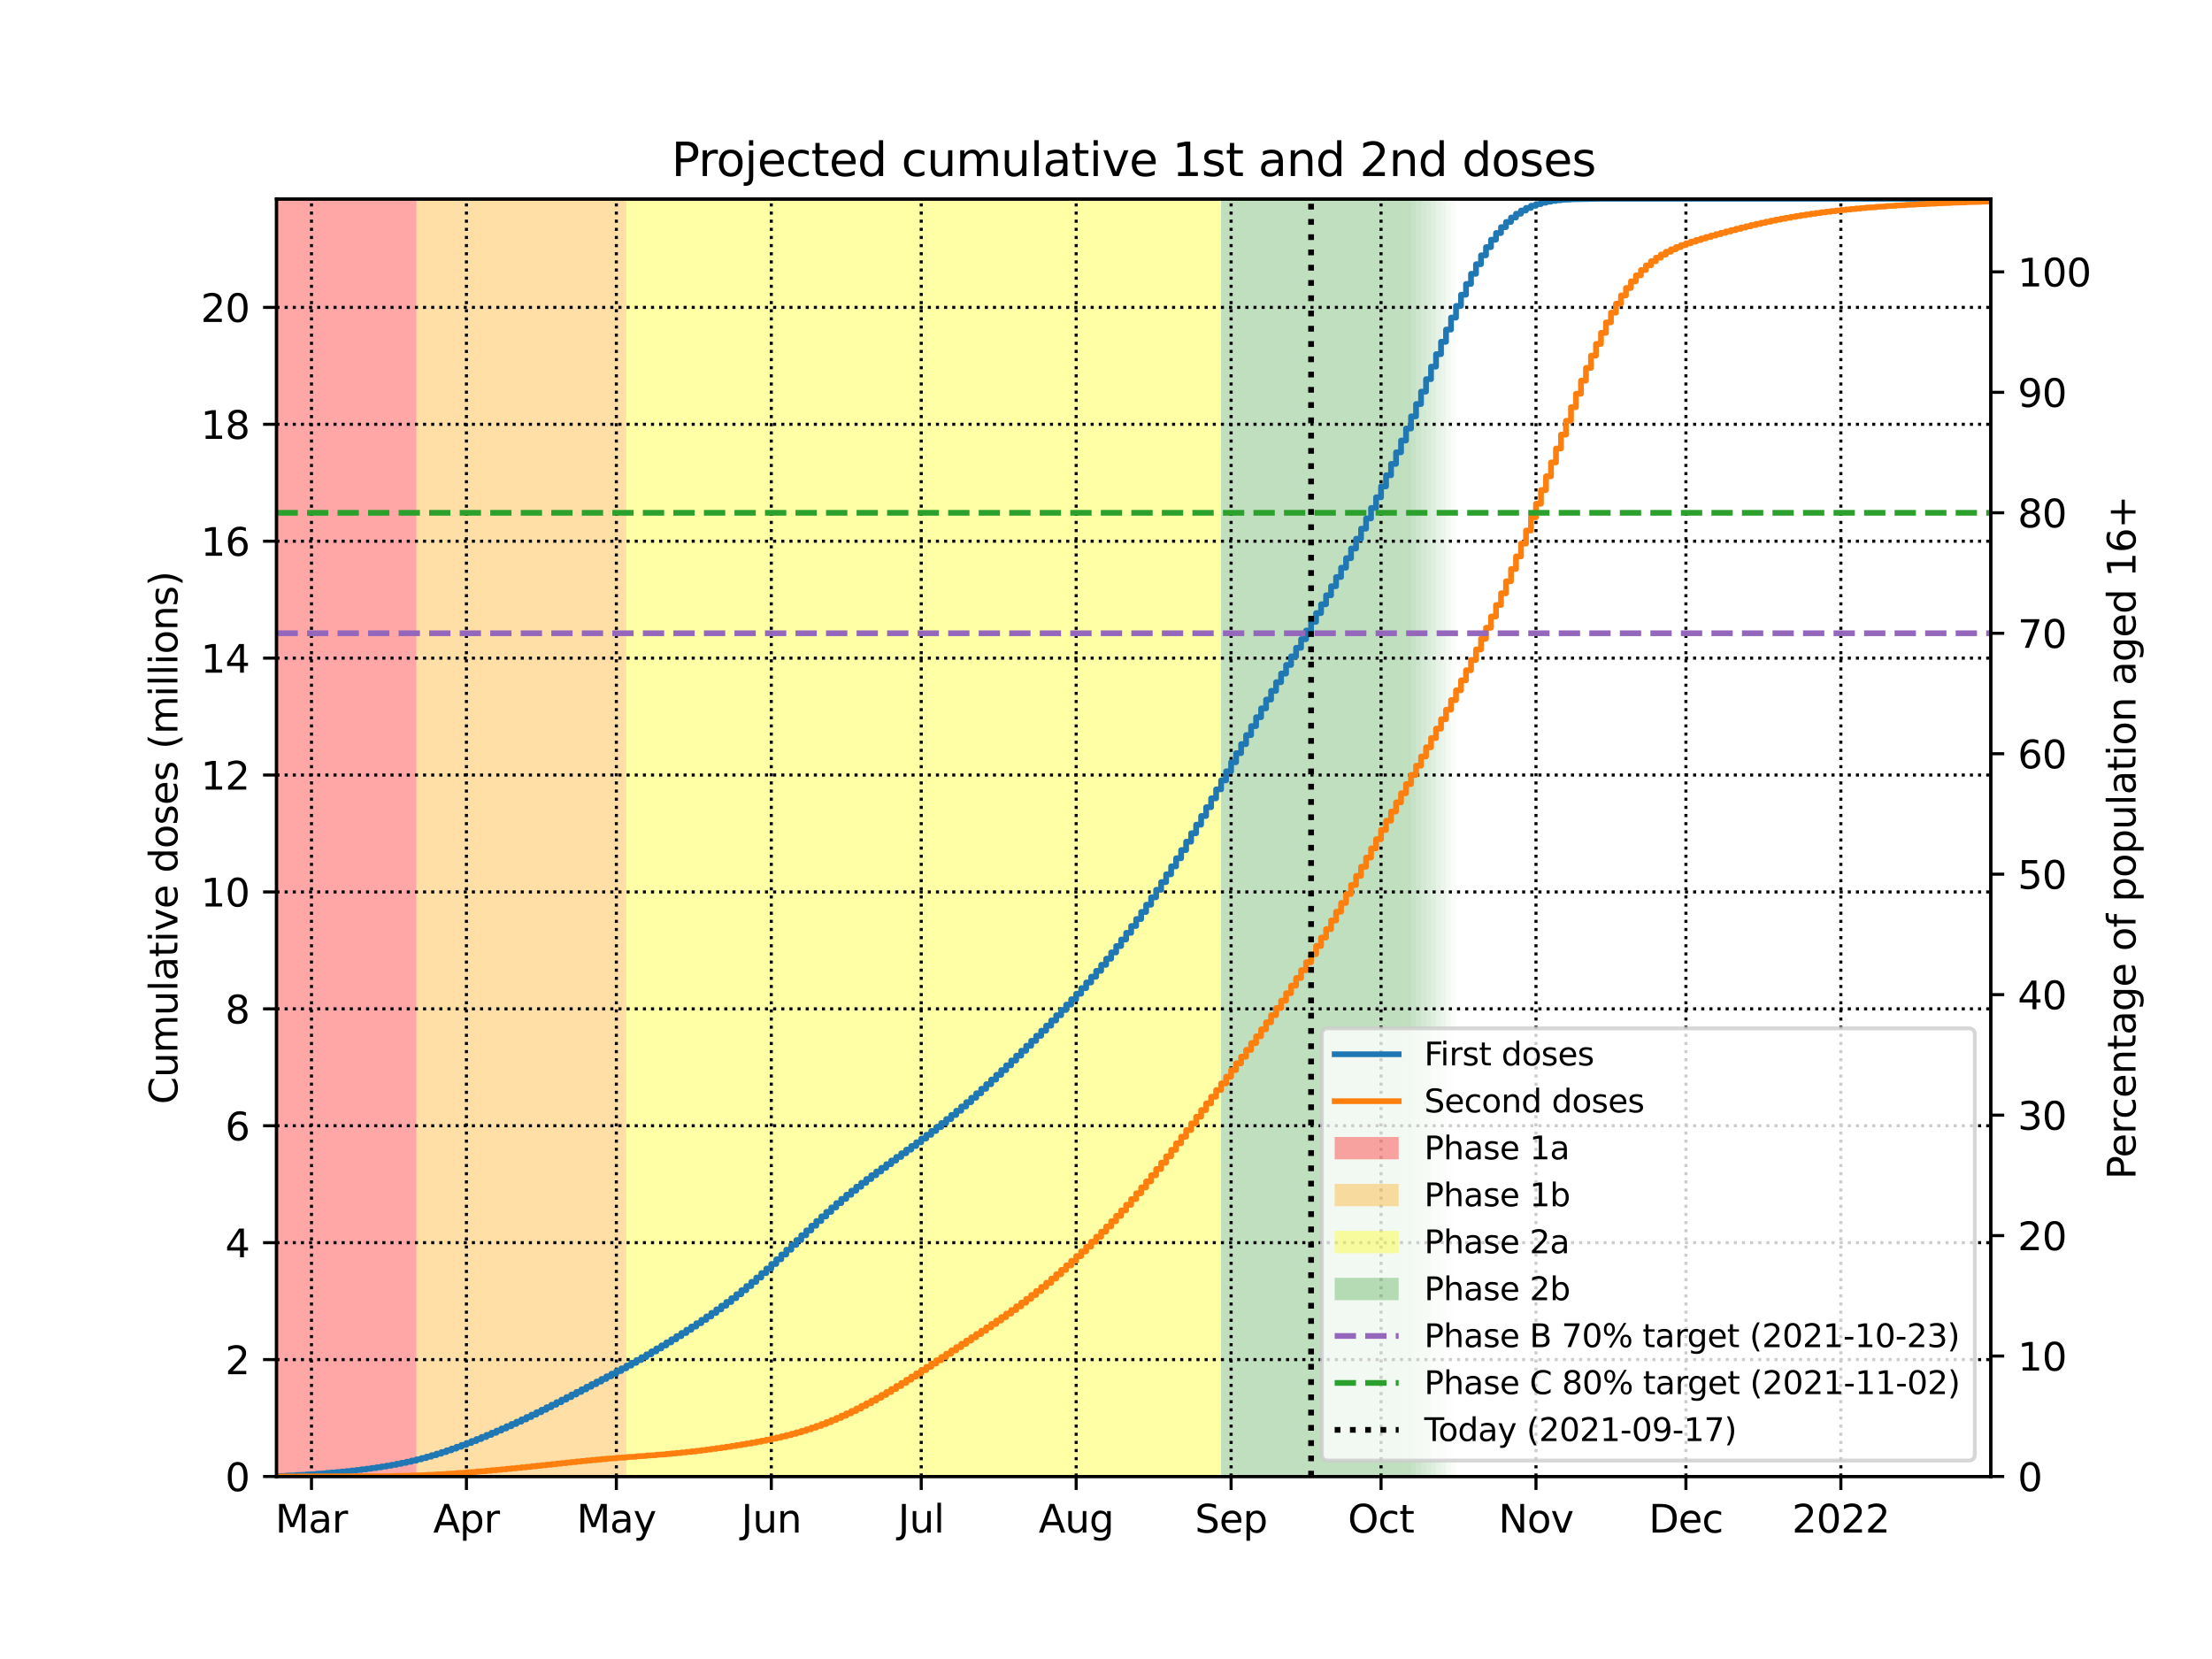 <?xml version="1.0" encoding="utf-8" standalone="no"?>
<!DOCTYPE svg PUBLIC "-//W3C//DTD SVG 1.1//EN"
  "http://www.w3.org/Graphics/SVG/1.1/DTD/svg11.dtd">
<svg height="432pt" version="1.1" viewBox="0 0 576 432" width="576pt" xmlns="http://www.w3.org/2000/svg" xmlns:xlink="http://www.w3.org/1999/xlink">
 <defs>
  <style type="text/css">*{stroke-linecap:butt;stroke-linejoin:round;}</style>
 </defs>
 <g id="figure_1">
  <g id="patch_1">
   <path d="M 0 432 
L 576 432 
L 576 0 
L 0 0 
z
" style="fill:#ffffff;"/>
  </g>
  <g id="axes_1">
   <g id="patch_2">
    <path d="M 72 384.48 
L 518.4 384.48 
L 518.4 51.84 
L 72 51.84 
z
" style="fill:#ffffff;"/>
   </g>
   <g id="PolyCollection_1">
    <defs>
     <path d="M 108.441 -47.52 
L 70.699 -47.52 
L 70.699 -380.16 
L 108.441 -380.16 
L 108.441 -380.16 
L 108.441 -47.52 
z
" id="m262f698c57"/>
    </defs>
    <g clip-path="url(#p1334961492)">
     <use style="fill:#ff0000;fill-opacity:0.35;" x="0" xlink:href="#m262f698c57" y="432"/>
    </g>
   </g>
   <g id="PolyCollection_2">
    <defs>
     <path d="M 163.102 -47.52 
L 108.441 -47.52 
L 108.441 -380.16 
L 163.102 -380.16 
L 163.102 -380.16 
L 163.102 -47.52 
z
" id="m7edb2c608d"/>
    </defs>
    <g clip-path="url(#p1334961492)">
     <use style="fill:#ffa500;fill-opacity:0.35;" x="0" xlink:href="#m7edb2c608d" y="432"/>
    </g>
   </g>
   <g id="PolyCollection_3">
    <defs>
     <path d="M 317.976 -47.52 
L 163.102 -47.52 
L 163.102 -380.16 
L 317.976 -380.16 
L 317.976 -380.16 
L 317.976 -47.52 
z
" id="m0e62819ef3"/>
    </defs>
    <g clip-path="url(#p1334961492)">
     <use style="fill:#ffff00;fill-opacity:0.35;" x="0" xlink:href="#m0e62819ef3" y="432"/>
    </g>
   </g>
   <g id="PolyCollection_4">
    <defs>
     <path d="M 366.129 -47.52 
L 317.976 -47.52 
L 317.976 -380.16 
L 366.129 -380.16 
L 366.129 -380.16 
L 366.129 -47.52 
z
" id="mdd1f90b973"/>
    </defs>
    <g clip-path="url(#p1334961492)">
     <use style="fill:#008000;fill-opacity:0.25;" x="0" xlink:href="#mdd1f90b973" y="432"/>
    </g>
   </g>
   <g id="PolyCollection_5">
    <defs>
     <path d="M 367.431 -47.52 
L 366.129 -47.52 
L 366.129 -380.16 
L 367.431 -380.16 
L 367.431 -380.16 
L 367.431 -47.52 
z
" id="m145d17e138"/>
    </defs>
    <g clip-path="url(#p1334961492)">
     <use style="fill:#008000;fill-opacity:0.25;" x="0" xlink:href="#m145d17e138" y="432"/>
    </g>
   </g>
   <g id="PolyCollection_6">
    <defs>
     <path d="M 368.732 -47.52 
L 367.431 -47.52 
L 367.431 -380.16 
L 368.732 -380.16 
L 368.732 -380.16 
L 368.732 -47.52 
z
" id="m7fdd552e18"/>
    </defs>
    <g clip-path="url(#p1334961492)">
     <use style="fill:#008000;fill-opacity:0.225;" x="0" xlink:href="#m7fdd552e18" y="432"/>
    </g>
   </g>
   <g id="PolyCollection_7">
    <defs>
     <path d="M 370.034 -47.52 
L 368.732 -47.52 
L 368.732 -380.16 
L 370.034 -380.16 
L 370.034 -380.16 
L 370.034 -47.52 
z
" id="me3aa22aa28"/>
    </defs>
    <g clip-path="url(#p1334961492)">
     <use style="fill:#008000;fill-opacity:0.2;" x="0" xlink:href="#me3aa22aa28" y="432"/>
    </g>
   </g>
   <g id="PolyCollection_8">
    <defs>
     <path d="M 371.335 -47.52 
L 370.034 -47.52 
L 370.034 -380.16 
L 371.335 -380.16 
L 371.335 -380.16 
L 371.335 -47.52 
z
" id="m8b19f834a2"/>
    </defs>
    <g clip-path="url(#p1334961492)">
     <use style="fill:#008000;fill-opacity:0.175;" x="0" xlink:href="#m8b19f834a2" y="432"/>
    </g>
   </g>
   <g id="PolyCollection_9">
    <defs>
     <path d="M 372.637 -47.52 
L 371.335 -47.52 
L 371.335 -380.16 
L 372.637 -380.16 
L 372.637 -380.16 
L 372.637 -47.52 
z
" id="m49c941e18d"/>
    </defs>
    <g clip-path="url(#p1334961492)">
     <use style="fill:#008000;fill-opacity:0.15;" x="0" xlink:href="#m49c941e18d" y="432"/>
    </g>
   </g>
   <g id="PolyCollection_10">
    <defs>
     <path d="M 373.938 -47.52 
L 372.637 -47.52 
L 372.637 -380.16 
L 373.938 -380.16 
L 373.938 -380.16 
L 373.938 -47.52 
z
" id="mdd3b04a4a9"/>
    </defs>
    <g clip-path="url(#p1334961492)">
     <use style="fill:#008000;fill-opacity:0.125;" x="0" xlink:href="#mdd3b04a4a9" y="432"/>
    </g>
   </g>
   <g id="PolyCollection_11">
    <defs>
     <path d="M 375.24 -47.52 
L 373.938 -47.52 
L 373.938 -380.16 
L 375.24 -380.16 
L 375.24 -380.16 
L 375.24 -47.52 
z
" id="m1c5acf2ec1"/>
    </defs>
    <g clip-path="url(#p1334961492)">
     <use style="fill:#008000;fill-opacity:0.1;" x="0" xlink:href="#m1c5acf2ec1" y="432"/>
    </g>
   </g>
   <g id="PolyCollection_12">
    <defs>
     <path d="M 376.541 -47.52 
L 375.24 -47.52 
L 375.24 -380.16 
L 376.541 -380.16 
L 376.541 -380.16 
L 376.541 -47.52 
z
" id="m63eb50b5fd"/>
    </defs>
    <g clip-path="url(#p1334961492)">
     <use style="fill:#008000;fill-opacity:0.075;" x="0" xlink:href="#m63eb50b5fd" y="432"/>
    </g>
   </g>
   <g id="PolyCollection_13">
    <defs>
     <path d="M 377.843 -47.52 
L 376.541 -47.52 
L 376.541 -380.16 
L 377.843 -380.16 
L 377.843 -380.16 
L 377.843 -47.52 
z
" id="m3f95096184"/>
    </defs>
    <g clip-path="url(#p1334961492)">
     <use style="fill:#008000;fill-opacity:0.05;" x="0" xlink:href="#m3f95096184" y="432"/>
    </g>
   </g>
   <g id="PolyCollection_14">
    <defs>
     <path d="M 379.144 -47.52 
L 377.843 -47.52 
L 377.843 -380.16 
L 379.144 -380.16 
L 379.144 -380.16 
L 379.144 -47.52 
z
" id="m86d9a42710"/>
    </defs>
    <g clip-path="url(#p1334961492)">
     <use style="fill:#008000;fill-opacity:0.025;" x="0" xlink:href="#m86d9a42710" y="432"/>
    </g>
   </g>
   <g id="matplotlib.axis_1">
    <g id="xtick_1">
     <g id="line2d_1">
      <path clip-path="url(#p1334961492)" d="M 81.11 384.48 
L 81.11 51.84 
" style="fill:none;stroke:#000000;stroke-dasharray:0.8,1.32;stroke-dashoffset:0;stroke-width:0.8;"/>
     </g>
     <g id="line2d_2">
      <defs>
       <path d="M 0 0 
L 0 3.5 
" id="m28b5f9f0ff" style="stroke:#000000;stroke-width:0.8;"/>
      </defs>
      <g>
       <use style="stroke:#000000;stroke-width:0.8;" x="81.11" xlink:href="#m28b5f9f0ff" y="384.48"/>
      </g>
     </g>
     <g id="text_1">
      <!-- Mar -->
      <g transform="translate(71.677 399.078)scale(0.1 -0.1)">
       <defs>
        <path d="M 628 4666 
L 1569 4666 
L 2759 1491 
L 3956 4666 
L 4897 4666 
L 4897 0 
L 4281 0 
L 4281 4097 
L 3078 897 
L 2444 897 
L 1241 4097 
L 1241 0 
L 628 0 
L 628 4666 
z
" id="DejaVuSans-4d" transform="scale(0.016)"/>
        <path d="M 2194 1759 
Q 1497 1759 1228 1600 
Q 959 1441 959 1056 
Q 959 750 1161 570 
Q 1363 391 1709 391 
Q 2188 391 2477 730 
Q 2766 1069 2766 1631 
L 2766 1759 
L 2194 1759 
z
M 3341 1997 
L 3341 0 
L 2766 0 
L 2766 531 
Q 2569 213 2275 61 
Q 1981 -91 1556 -91 
Q 1019 -91 701 211 
Q 384 513 384 1019 
Q 384 1609 779 1909 
Q 1175 2209 1959 2209 
L 2766 2209 
L 2766 2266 
Q 2766 2663 2505 2880 
Q 2244 3097 1772 3097 
Q 1472 3097 1187 3025 
Q 903 2953 641 2809 
L 641 3341 
Q 956 3463 1253 3523 
Q 1550 3584 1831 3584 
Q 2591 3584 2966 3190 
Q 3341 2797 3341 1997 
z
" id="DejaVuSans-61" transform="scale(0.016)"/>
        <path d="M 2631 2963 
Q 2534 3019 2420 3045 
Q 2306 3072 2169 3072 
Q 1681 3072 1420 2755 
Q 1159 2438 1159 1844 
L 1159 0 
L 581 0 
L 581 3500 
L 1159 3500 
L 1159 2956 
Q 1341 3275 1631 3429 
Q 1922 3584 2338 3584 
Q 2397 3584 2469 3576 
Q 2541 3569 2628 3553 
L 2631 2963 
z
" id="DejaVuSans-72" transform="scale(0.016)"/>
       </defs>
       <use xlink:href="#DejaVuSans-4d"/>
       <use x="86.279" xlink:href="#DejaVuSans-61"/>
       <use x="147.559" xlink:href="#DejaVuSans-72"/>
      </g>
     </g>
    </g>
    <g id="xtick_2">
     <g id="line2d_3">
      <path clip-path="url(#p1334961492)" d="M 121.455 384.48 
L 121.455 51.84 
" style="fill:none;stroke:#000000;stroke-dasharray:0.8,1.32;stroke-dashoffset:0;stroke-width:0.8;"/>
     </g>
     <g id="line2d_4">
      <g>
       <use style="stroke:#000000;stroke-width:0.8;" x="121.455" xlink:href="#m28b5f9f0ff" y="384.48"/>
      </g>
     </g>
     <g id="text_2">
      <!-- Apr -->
      <g transform="translate(112.805 399.078)scale(0.1 -0.1)">
       <defs>
        <path d="M 2188 4044 
L 1331 1722 
L 3047 1722 
L 2188 4044 
z
M 1831 4666 
L 2547 4666 
L 4325 0 
L 3669 0 
L 3244 1197 
L 1141 1197 
L 716 0 
L 50 0 
L 1831 4666 
z
" id="DejaVuSans-41" transform="scale(0.016)"/>
        <path d="M 1159 525 
L 1159 -1331 
L 581 -1331 
L 581 3500 
L 1159 3500 
L 1159 2969 
Q 1341 3281 1617 3432 
Q 1894 3584 2278 3584 
Q 2916 3584 3314 3078 
Q 3713 2572 3713 1747 
Q 3713 922 3314 415 
Q 2916 -91 2278 -91 
Q 1894 -91 1617 61 
Q 1341 213 1159 525 
z
M 3116 1747 
Q 3116 2381 2855 2742 
Q 2594 3103 2138 3103 
Q 1681 3103 1420 2742 
Q 1159 2381 1159 1747 
Q 1159 1113 1420 752 
Q 1681 391 2138 391 
Q 2594 391 2855 752 
Q 3116 1113 3116 1747 
z
" id="DejaVuSans-70" transform="scale(0.016)"/>
       </defs>
       <use xlink:href="#DejaVuSans-41"/>
       <use x="68.408" xlink:href="#DejaVuSans-70"/>
       <use x="131.885" xlink:href="#DejaVuSans-72"/>
      </g>
     </g>
    </g>
    <g id="xtick_3">
     <g id="line2d_5">
      <path clip-path="url(#p1334961492)" d="M 160.499 384.48 
L 160.499 51.84 
" style="fill:none;stroke:#000000;stroke-dasharray:0.8,1.32;stroke-dashoffset:0;stroke-width:0.8;"/>
     </g>
     <g id="line2d_6">
      <g>
       <use style="stroke:#000000;stroke-width:0.8;" x="160.499" xlink:href="#m28b5f9f0ff" y="384.48"/>
      </g>
     </g>
     <g id="text_3">
      <!-- May -->
      <g transform="translate(150.162 399.078)scale(0.1 -0.1)">
       <defs>
        <path d="M 2059 -325 
Q 1816 -950 1584 -1140 
Q 1353 -1331 966 -1331 
L 506 -1331 
L 506 -850 
L 844 -850 
Q 1081 -850 1212 -737 
Q 1344 -625 1503 -206 
L 1606 56 
L 191 3500 
L 800 3500 
L 1894 763 
L 2988 3500 
L 3597 3500 
L 2059 -325 
z
" id="DejaVuSans-79" transform="scale(0.016)"/>
       </defs>
       <use xlink:href="#DejaVuSans-4d"/>
       <use x="86.279" xlink:href="#DejaVuSans-61"/>
       <use x="147.559" xlink:href="#DejaVuSans-79"/>
      </g>
     </g>
    </g>
    <g id="xtick_4">
     <g id="line2d_7">
      <path clip-path="url(#p1334961492)" d="M 200.844 384.48 
L 200.844 51.84 
" style="fill:none;stroke:#000000;stroke-dasharray:0.8,1.32;stroke-dashoffset:0;stroke-width:0.8;"/>
     </g>
     <g id="line2d_8">
      <g>
       <use style="stroke:#000000;stroke-width:0.8;" x="200.844" xlink:href="#m28b5f9f0ff" y="384.48"/>
      </g>
     </g>
     <g id="text_4">
      <!-- Jun -->
      <g transform="translate(193.032 399.078)scale(0.1 -0.1)">
       <defs>
        <path d="M 628 4666 
L 1259 4666 
L 1259 325 
Q 1259 -519 939 -900 
Q 619 -1281 -91 -1281 
L -331 -1281 
L -331 -750 
L -134 -750 
Q 284 -750 456 -515 
Q 628 -281 628 325 
L 628 4666 
z
" id="DejaVuSans-4a" transform="scale(0.016)"/>
        <path d="M 544 1381 
L 544 3500 
L 1119 3500 
L 1119 1403 
Q 1119 906 1312 657 
Q 1506 409 1894 409 
Q 2359 409 2629 706 
Q 2900 1003 2900 1516 
L 2900 3500 
L 3475 3500 
L 3475 0 
L 2900 0 
L 2900 538 
Q 2691 219 2414 64 
Q 2138 -91 1772 -91 
Q 1169 -91 856 284 
Q 544 659 544 1381 
z
M 1991 3584 
L 1991 3584 
z
" id="DejaVuSans-75" transform="scale(0.016)"/>
        <path d="M 3513 2113 
L 3513 0 
L 2938 0 
L 2938 2094 
Q 2938 2591 2744 2837 
Q 2550 3084 2163 3084 
Q 1697 3084 1428 2787 
Q 1159 2491 1159 1978 
L 1159 0 
L 581 0 
L 581 3500 
L 1159 3500 
L 1159 2956 
Q 1366 3272 1645 3428 
Q 1925 3584 2291 3584 
Q 2894 3584 3203 3211 
Q 3513 2838 3513 2113 
z
" id="DejaVuSans-6e" transform="scale(0.016)"/>
       </defs>
       <use xlink:href="#DejaVuSans-4a"/>
       <use x="29.492" xlink:href="#DejaVuSans-75"/>
       <use x="92.871" xlink:href="#DejaVuSans-6e"/>
      </g>
     </g>
    </g>
    <g id="xtick_5">
     <g id="line2d_9">
      <path clip-path="url(#p1334961492)" d="M 239.888 384.48 
L 239.888 51.84 
" style="fill:none;stroke:#000000;stroke-dasharray:0.8,1.32;stroke-dashoffset:0;stroke-width:0.8;"/>
     </g>
     <g id="line2d_10">
      <g>
       <use style="stroke:#000000;stroke-width:0.8;" x="239.888" xlink:href="#m28b5f9f0ff" y="384.48"/>
      </g>
     </g>
     <g id="text_5">
      <!-- Jul -->
      <g transform="translate(233.855 399.078)scale(0.1 -0.1)">
       <defs>
        <path d="M 603 4863 
L 1178 4863 
L 1178 0 
L 603 0 
L 603 4863 
z
" id="DejaVuSans-6c" transform="scale(0.016)"/>
       </defs>
       <use xlink:href="#DejaVuSans-4a"/>
       <use x="29.492" xlink:href="#DejaVuSans-75"/>
       <use x="92.871" xlink:href="#DejaVuSans-6c"/>
      </g>
     </g>
    </g>
    <g id="xtick_6">
     <g id="line2d_11">
      <path clip-path="url(#p1334961492)" d="M 280.233 384.48 
L 280.233 51.84 
" style="fill:none;stroke:#000000;stroke-dasharray:0.8,1.32;stroke-dashoffset:0;stroke-width:0.8;"/>
     </g>
     <g id="line2d_12">
      <g>
       <use style="stroke:#000000;stroke-width:0.8;" x="280.233" xlink:href="#m28b5f9f0ff" y="384.48"/>
      </g>
     </g>
     <g id="text_6">
      <!-- Aug -->
      <g transform="translate(270.47 399.078)scale(0.1 -0.1)">
       <defs>
        <path d="M 2906 1791 
Q 2906 2416 2648 2759 
Q 2391 3103 1925 3103 
Q 1463 3103 1205 2759 
Q 947 2416 947 1791 
Q 947 1169 1205 825 
Q 1463 481 1925 481 
Q 2391 481 2648 825 
Q 2906 1169 2906 1791 
z
M 3481 434 
Q 3481 -459 3084 -895 
Q 2688 -1331 1869 -1331 
Q 1566 -1331 1297 -1286 
Q 1028 -1241 775 -1147 
L 775 -588 
Q 1028 -725 1275 -790 
Q 1522 -856 1778 -856 
Q 2344 -856 2625 -561 
Q 2906 -266 2906 331 
L 2906 616 
Q 2728 306 2450 153 
Q 2172 0 1784 0 
Q 1141 0 747 490 
Q 353 981 353 1791 
Q 353 2603 747 3093 
Q 1141 3584 1784 3584 
Q 2172 3584 2450 3431 
Q 2728 3278 2906 2969 
L 2906 3500 
L 3481 3500 
L 3481 434 
z
" id="DejaVuSans-67" transform="scale(0.016)"/>
       </defs>
       <use xlink:href="#DejaVuSans-41"/>
       <use x="68.408" xlink:href="#DejaVuSans-75"/>
       <use x="131.787" xlink:href="#DejaVuSans-67"/>
      </g>
     </g>
    </g>
    <g id="xtick_7">
     <g id="line2d_13">
      <path clip-path="url(#p1334961492)" d="M 320.578 384.48 
L 320.578 51.84 
" style="fill:none;stroke:#000000;stroke-dasharray:0.8,1.32;stroke-dashoffset:0;stroke-width:0.8;"/>
     </g>
     <g id="line2d_14">
      <g>
       <use style="stroke:#000000;stroke-width:0.8;" x="320.578" xlink:href="#m28b5f9f0ff" y="384.48"/>
      </g>
     </g>
     <g id="text_7">
      <!-- Sep -->
      <g transform="translate(311.153 399.078)scale(0.1 -0.1)">
       <defs>
        <path d="M 3425 4513 
L 3425 3897 
Q 3066 4069 2747 4153 
Q 2428 4238 2131 4238 
Q 1616 4238 1336 4038 
Q 1056 3838 1056 3469 
Q 1056 3159 1242 3001 
Q 1428 2844 1947 2747 
L 2328 2669 
Q 3034 2534 3370 2195 
Q 3706 1856 3706 1288 
Q 3706 609 3251 259 
Q 2797 -91 1919 -91 
Q 1588 -91 1214 -16 
Q 841 59 441 206 
L 441 856 
Q 825 641 1194 531 
Q 1563 422 1919 422 
Q 2459 422 2753 634 
Q 3047 847 3047 1241 
Q 3047 1584 2836 1778 
Q 2625 1972 2144 2069 
L 1759 2144 
Q 1053 2284 737 2584 
Q 422 2884 422 3419 
Q 422 4038 858 4394 
Q 1294 4750 2059 4750 
Q 2388 4750 2728 4690 
Q 3069 4631 3425 4513 
z
" id="DejaVuSans-53" transform="scale(0.016)"/>
        <path d="M 3597 1894 
L 3597 1613 
L 953 1613 
Q 991 1019 1311 708 
Q 1631 397 2203 397 
Q 2534 397 2845 478 
Q 3156 559 3463 722 
L 3463 178 
Q 3153 47 2828 -22 
Q 2503 -91 2169 -91 
Q 1331 -91 842 396 
Q 353 884 353 1716 
Q 353 2575 817 3079 
Q 1281 3584 2069 3584 
Q 2775 3584 3186 3129 
Q 3597 2675 3597 1894 
z
M 3022 2063 
Q 3016 2534 2758 2815 
Q 2500 3097 2075 3097 
Q 1594 3097 1305 2825 
Q 1016 2553 972 2059 
L 3022 2063 
z
" id="DejaVuSans-65" transform="scale(0.016)"/>
       </defs>
       <use xlink:href="#DejaVuSans-53"/>
       <use x="63.477" xlink:href="#DejaVuSans-65"/>
       <use x="125" xlink:href="#DejaVuSans-70"/>
      </g>
     </g>
    </g>
    <g id="xtick_8">
     <g id="line2d_15">
      <path clip-path="url(#p1334961492)" d="M 359.622 384.48 
L 359.622 51.84 
" style="fill:none;stroke:#000000;stroke-dasharray:0.8,1.32;stroke-dashoffset:0;stroke-width:0.8;"/>
     </g>
     <g id="line2d_16">
      <g>
       <use style="stroke:#000000;stroke-width:0.8;" x="359.622" xlink:href="#m28b5f9f0ff" y="384.48"/>
      </g>
     </g>
     <g id="text_8">
      <!-- Oct -->
      <g transform="translate(350.977 399.078)scale(0.1 -0.1)">
       <defs>
        <path d="M 2522 4238 
Q 1834 4238 1429 3725 
Q 1025 3213 1025 2328 
Q 1025 1447 1429 934 
Q 1834 422 2522 422 
Q 3209 422 3611 934 
Q 4013 1447 4013 2328 
Q 4013 3213 3611 3725 
Q 3209 4238 2522 4238 
z
M 2522 4750 
Q 3503 4750 4090 4092 
Q 4678 3434 4678 2328 
Q 4678 1225 4090 567 
Q 3503 -91 2522 -91 
Q 1538 -91 948 565 
Q 359 1222 359 2328 
Q 359 3434 948 4092 
Q 1538 4750 2522 4750 
z
" id="DejaVuSans-4f" transform="scale(0.016)"/>
        <path d="M 3122 3366 
L 3122 2828 
Q 2878 2963 2633 3030 
Q 2388 3097 2138 3097 
Q 1578 3097 1268 2742 
Q 959 2388 959 1747 
Q 959 1106 1268 751 
Q 1578 397 2138 397 
Q 2388 397 2633 464 
Q 2878 531 3122 666 
L 3122 134 
Q 2881 22 2623 -34 
Q 2366 -91 2075 -91 
Q 1284 -91 818 406 
Q 353 903 353 1747 
Q 353 2603 823 3093 
Q 1294 3584 2113 3584 
Q 2378 3584 2631 3529 
Q 2884 3475 3122 3366 
z
" id="DejaVuSans-63" transform="scale(0.016)"/>
        <path d="M 1172 4494 
L 1172 3500 
L 2356 3500 
L 2356 3053 
L 1172 3053 
L 1172 1153 
Q 1172 725 1289 603 
Q 1406 481 1766 481 
L 2356 481 
L 2356 0 
L 1766 0 
Q 1100 0 847 248 
Q 594 497 594 1153 
L 594 3053 
L 172 3053 
L 172 3500 
L 594 3500 
L 594 4494 
L 1172 4494 
z
" id="DejaVuSans-74" transform="scale(0.016)"/>
       </defs>
       <use xlink:href="#DejaVuSans-4f"/>
       <use x="78.711" xlink:href="#DejaVuSans-63"/>
       <use x="133.691" xlink:href="#DejaVuSans-74"/>
      </g>
     </g>
    </g>
    <g id="xtick_9">
     <g id="line2d_17">
      <path clip-path="url(#p1334961492)" d="M 399.967 384.48 
L 399.967 51.84 
" style="fill:none;stroke:#000000;stroke-dasharray:0.8,1.32;stroke-dashoffset:0;stroke-width:0.8;"/>
     </g>
     <g id="line2d_18">
      <g>
       <use style="stroke:#000000;stroke-width:0.8;" x="399.967" xlink:href="#m28b5f9f0ff" y="384.48"/>
      </g>
     </g>
     <g id="text_9">
      <!-- Nov -->
      <g transform="translate(390.208 399.078)scale(0.1 -0.1)">
       <defs>
        <path d="M 628 4666 
L 1478 4666 
L 3547 763 
L 3547 4666 
L 4159 4666 
L 4159 0 
L 3309 0 
L 1241 3903 
L 1241 0 
L 628 0 
L 628 4666 
z
" id="DejaVuSans-4e" transform="scale(0.016)"/>
        <path d="M 1959 3097 
Q 1497 3097 1228 2736 
Q 959 2375 959 1747 
Q 959 1119 1226 758 
Q 1494 397 1959 397 
Q 2419 397 2687 759 
Q 2956 1122 2956 1747 
Q 2956 2369 2687 2733 
Q 2419 3097 1959 3097 
z
M 1959 3584 
Q 2709 3584 3137 3096 
Q 3566 2609 3566 1747 
Q 3566 888 3137 398 
Q 2709 -91 1959 -91 
Q 1206 -91 779 398 
Q 353 888 353 1747 
Q 353 2609 779 3096 
Q 1206 3584 1959 3584 
z
" id="DejaVuSans-6f" transform="scale(0.016)"/>
        <path d="M 191 3500 
L 800 3500 
L 1894 563 
L 2988 3500 
L 3597 3500 
L 2284 0 
L 1503 0 
L 191 3500 
z
" id="DejaVuSans-76" transform="scale(0.016)"/>
       </defs>
       <use xlink:href="#DejaVuSans-4e"/>
       <use x="74.805" xlink:href="#DejaVuSans-6f"/>
       <use x="135.986" xlink:href="#DejaVuSans-76"/>
      </g>
     </g>
    </g>
    <g id="xtick_10">
     <g id="line2d_19">
      <path clip-path="url(#p1334961492)" d="M 439.011 384.48 
L 439.011 51.84 
" style="fill:none;stroke:#000000;stroke-dasharray:0.8,1.32;stroke-dashoffset:0;stroke-width:0.8;"/>
     </g>
     <g id="line2d_20">
      <g>
       <use style="stroke:#000000;stroke-width:0.8;" x="439.011" xlink:href="#m28b5f9f0ff" y="384.48"/>
      </g>
     </g>
     <g id="text_10">
      <!-- Dec -->
      <g transform="translate(429.335 399.078)scale(0.1 -0.1)">
       <defs>
        <path d="M 1259 4147 
L 1259 519 
L 2022 519 
Q 2988 519 3436 956 
Q 3884 1394 3884 2338 
Q 3884 3275 3436 3711 
Q 2988 4147 2022 4147 
L 1259 4147 
z
M 628 4666 
L 1925 4666 
Q 3281 4666 3915 4102 
Q 4550 3538 4550 2338 
Q 4550 1131 3912 565 
Q 3275 0 1925 0 
L 628 0 
L 628 4666 
z
" id="DejaVuSans-44" transform="scale(0.016)"/>
       </defs>
       <use xlink:href="#DejaVuSans-44"/>
       <use x="77.002" xlink:href="#DejaVuSans-65"/>
       <use x="138.525" xlink:href="#DejaVuSans-63"/>
      </g>
     </g>
    </g>
    <g id="xtick_11">
     <g id="line2d_21">
      <path clip-path="url(#p1334961492)" d="M 479.356 384.48 
L 479.356 51.84 
" style="fill:none;stroke:#000000;stroke-dasharray:0.8,1.32;stroke-dashoffset:0;stroke-width:0.8;"/>
     </g>
     <g id="line2d_22">
      <g>
       <use style="stroke:#000000;stroke-width:0.8;" x="479.356" xlink:href="#m28b5f9f0ff" y="384.48"/>
      </g>
     </g>
     <g id="text_11">
      <!-- 2022 -->
      <g transform="translate(466.631 399.078)scale(0.1 -0.1)">
       <defs>
        <path d="M 1228 531 
L 3431 531 
L 3431 0 
L 469 0 
L 469 531 
Q 828 903 1448 1529 
Q 2069 2156 2228 2338 
Q 2531 2678 2651 2914 
Q 2772 3150 2772 3378 
Q 2772 3750 2511 3984 
Q 2250 4219 1831 4219 
Q 1534 4219 1204 4116 
Q 875 4013 500 3803 
L 500 4441 
Q 881 4594 1212 4672 
Q 1544 4750 1819 4750 
Q 2544 4750 2975 4387 
Q 3406 4025 3406 3419 
Q 3406 3131 3298 2873 
Q 3191 2616 2906 2266 
Q 2828 2175 2409 1742 
Q 1991 1309 1228 531 
z
" id="DejaVuSans-32" transform="scale(0.016)"/>
        <path d="M 2034 4250 
Q 1547 4250 1301 3770 
Q 1056 3291 1056 2328 
Q 1056 1369 1301 889 
Q 1547 409 2034 409 
Q 2525 409 2770 889 
Q 3016 1369 3016 2328 
Q 3016 3291 2770 3770 
Q 2525 4250 2034 4250 
z
M 2034 4750 
Q 2819 4750 3233 4129 
Q 3647 3509 3647 2328 
Q 3647 1150 3233 529 
Q 2819 -91 2034 -91 
Q 1250 -91 836 529 
Q 422 1150 422 2328 
Q 422 3509 836 4129 
Q 1250 4750 2034 4750 
z
" id="DejaVuSans-30" transform="scale(0.016)"/>
       </defs>
       <use xlink:href="#DejaVuSans-32"/>
       <use x="63.623" xlink:href="#DejaVuSans-30"/>
       <use x="127.246" xlink:href="#DejaVuSans-32"/>
       <use x="190.869" xlink:href="#DejaVuSans-32"/>
      </g>
     </g>
    </g>
   </g>
   <g id="matplotlib.axis_2">
    <g id="ytick_1">
     <g id="line2d_23">
      <path clip-path="url(#p1334961492)" d="M 72 384.48 
L 518.4 384.48 
" style="fill:none;stroke:#000000;stroke-dasharray:0.8,1.32;stroke-dashoffset:0;stroke-width:0.8;"/>
     </g>
     <g id="line2d_24">
      <defs>
       <path d="M 0 0 
L -3.5 0 
" id="mf793cef587" style="stroke:#000000;stroke-width:0.8;"/>
      </defs>
      <g>
       <use style="stroke:#000000;stroke-width:0.8;" x="72" xlink:href="#mf793cef587" y="384.48"/>
      </g>
     </g>
     <g id="text_12">
      <!-- 0 -->
      <g transform="translate(58.638 388.279)scale(0.1 -0.1)">
       <use xlink:href="#DejaVuSans-30"/>
      </g>
     </g>
    </g>
    <g id="ytick_2">
     <g id="line2d_25">
      <path clip-path="url(#p1334961492)" d="M 72 354.036 
L 518.4 354.036 
" style="fill:none;stroke:#000000;stroke-dasharray:0.8,1.32;stroke-dashoffset:0;stroke-width:0.8;"/>
     </g>
     <g id="line2d_26">
      <g>
       <use style="stroke:#000000;stroke-width:0.8;" x="72" xlink:href="#mf793cef587" y="354.036"/>
      </g>
     </g>
     <g id="text_13">
      <!-- 2 -->
      <g transform="translate(58.638 357.835)scale(0.1 -0.1)">
       <use xlink:href="#DejaVuSans-32"/>
      </g>
     </g>
    </g>
    <g id="ytick_3">
     <g id="line2d_27">
      <path clip-path="url(#p1334961492)" d="M 72 323.591 
L 518.4 323.591 
" style="fill:none;stroke:#000000;stroke-dasharray:0.8,1.32;stroke-dashoffset:0;stroke-width:0.8;"/>
     </g>
     <g id="line2d_28">
      <g>
       <use style="stroke:#000000;stroke-width:0.8;" x="72" xlink:href="#mf793cef587" y="323.591"/>
      </g>
     </g>
     <g id="text_14">
      <!-- 4 -->
      <g transform="translate(58.638 327.391)scale(0.1 -0.1)">
       <defs>
        <path d="M 2419 4116 
L 825 1625 
L 2419 1625 
L 2419 4116 
z
M 2253 4666 
L 3047 4666 
L 3047 1625 
L 3713 1625 
L 3713 1100 
L 3047 1100 
L 3047 0 
L 2419 0 
L 2419 1100 
L 313 1100 
L 313 1709 
L 2253 4666 
z
" id="DejaVuSans-34" transform="scale(0.016)"/>
       </defs>
       <use xlink:href="#DejaVuSans-34"/>
      </g>
     </g>
    </g>
    <g id="ytick_4">
     <g id="line2d_29">
      <path clip-path="url(#p1334961492)" d="M 72 293.147 
L 518.4 293.147 
" style="fill:none;stroke:#000000;stroke-dasharray:0.8,1.32;stroke-dashoffset:0;stroke-width:0.8;"/>
     </g>
     <g id="line2d_30">
      <g>
       <use style="stroke:#000000;stroke-width:0.8;" x="72" xlink:href="#mf793cef587" y="293.147"/>
      </g>
     </g>
     <g id="text_15">
      <!-- 6 -->
      <g transform="translate(58.638 296.946)scale(0.1 -0.1)">
       <defs>
        <path d="M 2113 2584 
Q 1688 2584 1439 2293 
Q 1191 2003 1191 1497 
Q 1191 994 1439 701 
Q 1688 409 2113 409 
Q 2538 409 2786 701 
Q 3034 994 3034 1497 
Q 3034 2003 2786 2293 
Q 2538 2584 2113 2584 
z
M 3366 4563 
L 3366 3988 
Q 3128 4100 2886 4159 
Q 2644 4219 2406 4219 
Q 1781 4219 1451 3797 
Q 1122 3375 1075 2522 
Q 1259 2794 1537 2939 
Q 1816 3084 2150 3084 
Q 2853 3084 3261 2657 
Q 3669 2231 3669 1497 
Q 3669 778 3244 343 
Q 2819 -91 2113 -91 
Q 1303 -91 875 529 
Q 447 1150 447 2328 
Q 447 3434 972 4092 
Q 1497 4750 2381 4750 
Q 2619 4750 2861 4703 
Q 3103 4656 3366 4563 
z
" id="DejaVuSans-36" transform="scale(0.016)"/>
       </defs>
       <use xlink:href="#DejaVuSans-36"/>
      </g>
     </g>
    </g>
    <g id="ytick_5">
     <g id="line2d_31">
      <path clip-path="url(#p1334961492)" d="M 72 262.703 
L 518.4 262.703 
" style="fill:none;stroke:#000000;stroke-dasharray:0.8,1.32;stroke-dashoffset:0;stroke-width:0.8;"/>
     </g>
     <g id="line2d_32">
      <g>
       <use style="stroke:#000000;stroke-width:0.8;" x="72" xlink:href="#mf793cef587" y="262.703"/>
      </g>
     </g>
     <g id="text_16">
      <!-- 8 -->
      <g transform="translate(58.638 266.502)scale(0.1 -0.1)">
       <defs>
        <path d="M 2034 2216 
Q 1584 2216 1326 1975 
Q 1069 1734 1069 1313 
Q 1069 891 1326 650 
Q 1584 409 2034 409 
Q 2484 409 2743 651 
Q 3003 894 3003 1313 
Q 3003 1734 2745 1975 
Q 2488 2216 2034 2216 
z
M 1403 2484 
Q 997 2584 770 2862 
Q 544 3141 544 3541 
Q 544 4100 942 4425 
Q 1341 4750 2034 4750 
Q 2731 4750 3128 4425 
Q 3525 4100 3525 3541 
Q 3525 3141 3298 2862 
Q 3072 2584 2669 2484 
Q 3125 2378 3379 2068 
Q 3634 1759 3634 1313 
Q 3634 634 3220 271 
Q 2806 -91 2034 -91 
Q 1263 -91 848 271 
Q 434 634 434 1313 
Q 434 1759 690 2068 
Q 947 2378 1403 2484 
z
M 1172 3481 
Q 1172 3119 1398 2916 
Q 1625 2713 2034 2713 
Q 2441 2713 2670 2916 
Q 2900 3119 2900 3481 
Q 2900 3844 2670 4047 
Q 2441 4250 2034 4250 
Q 1625 4250 1398 4047 
Q 1172 3844 1172 3481 
z
" id="DejaVuSans-38" transform="scale(0.016)"/>
       </defs>
       <use xlink:href="#DejaVuSans-38"/>
      </g>
     </g>
    </g>
    <g id="ytick_6">
     <g id="line2d_33">
      <path clip-path="url(#p1334961492)" d="M 72 232.258 
L 518.4 232.258 
" style="fill:none;stroke:#000000;stroke-dasharray:0.8,1.32;stroke-dashoffset:0;stroke-width:0.8;"/>
     </g>
     <g id="line2d_34">
      <g>
       <use style="stroke:#000000;stroke-width:0.8;" x="72" xlink:href="#mf793cef587" y="232.258"/>
      </g>
     </g>
     <g id="text_17">
      <!-- 10 -->
      <g transform="translate(52.275 236.058)scale(0.1 -0.1)">
       <defs>
        <path d="M 794 531 
L 1825 531 
L 1825 4091 
L 703 3866 
L 703 4441 
L 1819 4666 
L 2450 4666 
L 2450 531 
L 3481 531 
L 3481 0 
L 794 0 
L 794 531 
z
" id="DejaVuSans-31" transform="scale(0.016)"/>
       </defs>
       <use xlink:href="#DejaVuSans-31"/>
       <use x="63.623" xlink:href="#DejaVuSans-30"/>
      </g>
     </g>
    </g>
    <g id="ytick_7">
     <g id="line2d_35">
      <path clip-path="url(#p1334961492)" d="M 72 201.814 
L 518.4 201.814 
" style="fill:none;stroke:#000000;stroke-dasharray:0.8,1.32;stroke-dashoffset:0;stroke-width:0.8;"/>
     </g>
     <g id="line2d_36">
      <g>
       <use style="stroke:#000000;stroke-width:0.8;" x="72" xlink:href="#mf793cef587" y="201.814"/>
      </g>
     </g>
     <g id="text_18">
      <!-- 12 -->
      <g transform="translate(52.275 205.613)scale(0.1 -0.1)">
       <use xlink:href="#DejaVuSans-31"/>
       <use x="63.623" xlink:href="#DejaVuSans-32"/>
      </g>
     </g>
    </g>
    <g id="ytick_8">
     <g id="line2d_37">
      <path clip-path="url(#p1334961492)" d="M 72 171.37 
L 518.4 171.37 
" style="fill:none;stroke:#000000;stroke-dasharray:0.8,1.32;stroke-dashoffset:0;stroke-width:0.8;"/>
     </g>
     <g id="line2d_38">
      <g>
       <use style="stroke:#000000;stroke-width:0.8;" x="72" xlink:href="#mf793cef587" y="171.37"/>
      </g>
     </g>
     <g id="text_19">
      <!-- 14 -->
      <g transform="translate(52.275 175.169)scale(0.1 -0.1)">
       <use xlink:href="#DejaVuSans-31"/>
       <use x="63.623" xlink:href="#DejaVuSans-34"/>
      </g>
     </g>
    </g>
    <g id="ytick_9">
     <g id="line2d_39">
      <path clip-path="url(#p1334961492)" d="M 72 140.925 
L 518.4 140.925 
" style="fill:none;stroke:#000000;stroke-dasharray:0.8,1.32;stroke-dashoffset:0;stroke-width:0.8;"/>
     </g>
     <g id="line2d_40">
      <g>
       <use style="stroke:#000000;stroke-width:0.8;" x="72" xlink:href="#mf793cef587" y="140.925"/>
      </g>
     </g>
     <g id="text_20">
      <!-- 16 -->
      <g transform="translate(52.275 144.725)scale(0.1 -0.1)">
       <use xlink:href="#DejaVuSans-31"/>
       <use x="63.623" xlink:href="#DejaVuSans-36"/>
      </g>
     </g>
    </g>
    <g id="ytick_10">
     <g id="line2d_41">
      <path clip-path="url(#p1334961492)" d="M 72 110.481 
L 518.4 110.481 
" style="fill:none;stroke:#000000;stroke-dasharray:0.8,1.32;stroke-dashoffset:0;stroke-width:0.8;"/>
     </g>
     <g id="line2d_42">
      <g>
       <use style="stroke:#000000;stroke-width:0.8;" x="72" xlink:href="#mf793cef587" y="110.481"/>
      </g>
     </g>
     <g id="text_21">
      <!-- 18 -->
      <g transform="translate(52.275 114.28)scale(0.1 -0.1)">
       <use xlink:href="#DejaVuSans-31"/>
       <use x="63.623" xlink:href="#DejaVuSans-38"/>
      </g>
     </g>
    </g>
    <g id="ytick_11">
     <g id="line2d_43">
      <path clip-path="url(#p1334961492)" d="M 72 80.037 
L 518.4 80.037 
" style="fill:none;stroke:#000000;stroke-dasharray:0.8,1.32;stroke-dashoffset:0;stroke-width:0.8;"/>
     </g>
     <g id="line2d_44">
      <g>
       <use style="stroke:#000000;stroke-width:0.8;" x="72" xlink:href="#mf793cef587" y="80.037"/>
      </g>
     </g>
     <g id="text_22">
      <!-- 20 -->
      <g transform="translate(52.275 83.836)scale(0.1 -0.1)">
       <use xlink:href="#DejaVuSans-32"/>
       <use x="63.623" xlink:href="#DejaVuSans-30"/>
      </g>
     </g>
    </g>
    <g id="text_23">
     <!-- Cumulative doses (millions) -->
     <g transform="translate(46.195 287.556)rotate(-90)scale(0.1 -0.1)">
      <defs>
       <path d="M 4122 4306 
L 4122 3641 
Q 3803 3938 3442 4084 
Q 3081 4231 2675 4231 
Q 1875 4231 1450 3742 
Q 1025 3253 1025 2328 
Q 1025 1406 1450 917 
Q 1875 428 2675 428 
Q 3081 428 3442 575 
Q 3803 722 4122 1019 
L 4122 359 
Q 3791 134 3420 21 
Q 3050 -91 2638 -91 
Q 1578 -91 968 557 
Q 359 1206 359 2328 
Q 359 3453 968 4101 
Q 1578 4750 2638 4750 
Q 3056 4750 3426 4639 
Q 3797 4528 4122 4306 
z
" id="DejaVuSans-43" transform="scale(0.016)"/>
       <path d="M 3328 2828 
Q 3544 3216 3844 3400 
Q 4144 3584 4550 3584 
Q 5097 3584 5394 3201 
Q 5691 2819 5691 2113 
L 5691 0 
L 5113 0 
L 5113 2094 
Q 5113 2597 4934 2840 
Q 4756 3084 4391 3084 
Q 3944 3084 3684 2787 
Q 3425 2491 3425 1978 
L 3425 0 
L 2847 0 
L 2847 2094 
Q 2847 2600 2669 2842 
Q 2491 3084 2119 3084 
Q 1678 3084 1418 2786 
Q 1159 2488 1159 1978 
L 1159 0 
L 581 0 
L 581 3500 
L 1159 3500 
L 1159 2956 
Q 1356 3278 1631 3431 
Q 1906 3584 2284 3584 
Q 2666 3584 2933 3390 
Q 3200 3197 3328 2828 
z
" id="DejaVuSans-6d" transform="scale(0.016)"/>
       <path d="M 603 3500 
L 1178 3500 
L 1178 0 
L 603 0 
L 603 3500 
z
M 603 4863 
L 1178 4863 
L 1178 4134 
L 603 4134 
L 603 4863 
z
" id="DejaVuSans-69" transform="scale(0.016)"/>
       <path id="DejaVuSans-20" transform="scale(0.016)"/>
       <path d="M 2906 2969 
L 2906 4863 
L 3481 4863 
L 3481 0 
L 2906 0 
L 2906 525 
Q 2725 213 2448 61 
Q 2172 -91 1784 -91 
Q 1150 -91 751 415 
Q 353 922 353 1747 
Q 353 2572 751 3078 
Q 1150 3584 1784 3584 
Q 2172 3584 2448 3432 
Q 2725 3281 2906 2969 
z
M 947 1747 
Q 947 1113 1208 752 
Q 1469 391 1925 391 
Q 2381 391 2643 752 
Q 2906 1113 2906 1747 
Q 2906 2381 2643 2742 
Q 2381 3103 1925 3103 
Q 1469 3103 1208 2742 
Q 947 2381 947 1747 
z
" id="DejaVuSans-64" transform="scale(0.016)"/>
       <path d="M 2834 3397 
L 2834 2853 
Q 2591 2978 2328 3040 
Q 2066 3103 1784 3103 
Q 1356 3103 1142 2972 
Q 928 2841 928 2578 
Q 928 2378 1081 2264 
Q 1234 2150 1697 2047 
L 1894 2003 
Q 2506 1872 2764 1633 
Q 3022 1394 3022 966 
Q 3022 478 2636 193 
Q 2250 -91 1575 -91 
Q 1294 -91 989 -36 
Q 684 19 347 128 
L 347 722 
Q 666 556 975 473 
Q 1284 391 1588 391 
Q 1994 391 2212 530 
Q 2431 669 2431 922 
Q 2431 1156 2273 1281 
Q 2116 1406 1581 1522 
L 1381 1569 
Q 847 1681 609 1914 
Q 372 2147 372 2553 
Q 372 3047 722 3315 
Q 1072 3584 1716 3584 
Q 2034 3584 2315 3537 
Q 2597 3491 2834 3397 
z
" id="DejaVuSans-73" transform="scale(0.016)"/>
       <path d="M 1984 4856 
Q 1566 4138 1362 3434 
Q 1159 2731 1159 2009 
Q 1159 1288 1364 580 
Q 1569 -128 1984 -844 
L 1484 -844 
Q 1016 -109 783 600 
Q 550 1309 550 2009 
Q 550 2706 781 3412 
Q 1013 4119 1484 4856 
L 1984 4856 
z
" id="DejaVuSans-28" transform="scale(0.016)"/>
       <path d="M 513 4856 
L 1013 4856 
Q 1481 4119 1714 3412 
Q 1947 2706 1947 2009 
Q 1947 1309 1714 600 
Q 1481 -109 1013 -844 
L 513 -844 
Q 928 -128 1133 580 
Q 1338 1288 1338 2009 
Q 1338 2731 1133 3434 
Q 928 4138 513 4856 
z
" id="DejaVuSans-29" transform="scale(0.016)"/>
      </defs>
      <use xlink:href="#DejaVuSans-43"/>
      <use x="69.824" xlink:href="#DejaVuSans-75"/>
      <use x="133.203" xlink:href="#DejaVuSans-6d"/>
      <use x="230.615" xlink:href="#DejaVuSans-75"/>
      <use x="293.994" xlink:href="#DejaVuSans-6c"/>
      <use x="321.777" xlink:href="#DejaVuSans-61"/>
      <use x="383.057" xlink:href="#DejaVuSans-74"/>
      <use x="422.266" xlink:href="#DejaVuSans-69"/>
      <use x="450.049" xlink:href="#DejaVuSans-76"/>
      <use x="509.229" xlink:href="#DejaVuSans-65"/>
      <use x="570.752" xlink:href="#DejaVuSans-20"/>
      <use x="602.539" xlink:href="#DejaVuSans-64"/>
      <use x="666.016" xlink:href="#DejaVuSans-6f"/>
      <use x="727.197" xlink:href="#DejaVuSans-73"/>
      <use x="779.297" xlink:href="#DejaVuSans-65"/>
      <use x="840.82" xlink:href="#DejaVuSans-73"/>
      <use x="892.92" xlink:href="#DejaVuSans-20"/>
      <use x="924.707" xlink:href="#DejaVuSans-28"/>
      <use x="963.721" xlink:href="#DejaVuSans-6d"/>
      <use x="1061.133" xlink:href="#DejaVuSans-69"/>
      <use x="1088.916" xlink:href="#DejaVuSans-6c"/>
      <use x="1116.699" xlink:href="#DejaVuSans-6c"/>
      <use x="1144.482" xlink:href="#DejaVuSans-69"/>
      <use x="1172.266" xlink:href="#DejaVuSans-6f"/>
      <use x="1233.447" xlink:href="#DejaVuSans-6e"/>
      <use x="1296.826" xlink:href="#DejaVuSans-73"/>
      <use x="1348.926" xlink:href="#DejaVuSans-29"/>
     </g>
    </g>
   </g>
   <g id="line2d_45">
    <path clip-path="url(#p1334961492)" d="M 72 384.426 
L 72 384.369 
L 74.603 384.308 
L 74.603 384.244 
L 77.206 384.175 
L 77.206 384.102 
L 79.809 384.024 
L 79.809 383.942 
L 82.412 383.854 
L 82.412 383.761 
L 85.015 383.662 
L 85.015 383.557 
L 86.316 383.557 
L 86.316 383.445 
L 87.617 383.445 
L 87.617 383.327 
L 88.919 383.327 
L 88.919 383.201 
L 90.22 383.201 
L 90.22 383.068 
L 91.522 383.068 
L 91.522 382.926 
L 92.823 382.926 
L 92.823 382.776 
L 94.125 382.776 
L 94.125 382.617 
L 95.426 382.617 
L 95.426 382.448 
L 96.728 382.448 
L 96.728 382.268 
L 98.029 382.268 
L 98.029 382.077 
L 99.331 382.077 
L 99.331 381.873 
L 100.632 381.873 
L 100.632 381.657 
L 101.934 381.657 
L 101.934 381.425 
L 103.235 381.425 
L 103.235 381.178 
L 104.536 381.178 
L 104.536 380.915 
L 105.838 380.915 
L 105.838 380.633 
L 107.139 380.633 
L 107.139 380.333 
L 108.441 380.333 
L 108.441 380.013 
L 109.742 380.013 
L 109.742 379.673 
L 111.044 379.673 
L 111.044 379.313 
L 112.345 379.313 
L 112.345 378.932 
L 113.647 378.932 
L 113.647 378.531 
L 114.948 378.531 
L 114.948 378.11 
L 116.25 378.11 
L 116.25 377.671 
L 117.551 377.671 
L 117.551 377.214 
L 118.852 377.214 
L 118.852 376.742 
L 120.154 376.742 
L 120.154 376.254 
L 121.455 376.254 
L 121.455 375.754 
L 122.757 375.754 
L 122.757 375.242 
L 124.058 375.242 
L 124.058 374.719 
L 125.36 374.719 
L 125.36 374.187 
L 126.661 374.187 
L 126.661 373.645 
L 127.963 373.645 
L 127.963 373.095 
L 129.264 373.095 
L 129.264 372.536 
L 130.566 372.536 
L 130.566 371.968 
L 131.867 371.968 
L 131.867 371.392 
L 133.169 371.392 
L 133.169 370.806 
L 134.47 370.806 
L 134.47 370.212 
L 135.771 370.212 
L 135.771 369.607 
L 137.073 369.607 
L 137.073 368.993 
L 138.374 368.993 
L 138.374 368.369 
L 139.676 368.369 
L 139.676 367.737 
L 140.977 367.737 
L 140.977 367.096 
L 142.279 367.096 
L 142.279 366.448 
L 143.58 366.448 
L 143.58 365.793 
L 144.882 365.793 
L 144.882 365.133 
L 146.183 365.133 
L 146.183 364.468 
L 147.485 364.468 
L 147.485 363.8 
L 148.786 363.8 
L 148.786 363.13 
L 150.087 363.13 
L 150.087 362.459 
L 151.389 362.459 
L 151.389 361.786 
L 152.69 361.786 
L 152.69 361.112 
L 153.992 361.112 
L 153.992 360.437 
L 155.293 360.437 
L 155.293 359.76 
L 156.595 359.76 
L 156.595 359.08 
L 157.896 359.08 
L 157.896 358.397 
L 159.198 358.397 
L 159.198 357.708 
L 160.499 357.708 
L 160.499 357.013 
L 161.801 357.013 
L 161.801 356.312 
L 163.102 356.312 
L 163.102 355.601 
L 164.403 355.601 
L 164.403 354.882 
L 165.705 354.882 
L 165.705 354.153 
L 167.006 354.153 
L 167.006 353.413 
L 168.308 353.413 
L 168.308 352.662 
L 169.609 352.662 
L 169.609 351.901 
L 170.911 351.901 
L 170.911 351.13 
L 172.212 351.13 
L 172.212 350.348 
L 173.514 350.348 
L 173.514 349.555 
L 174.815 349.555 
L 174.815 348.751 
L 176.117 348.751 
L 176.117 347.937 
L 177.418 347.937 
L 177.418 347.112 
L 178.72 347.112 
L 178.72 346.276 
L 180.021 346.276 
L 180.021 345.427 
L 181.322 345.427 
L 181.322 344.565 
L 182.624 344.565 
L 182.624 343.688 
L 183.925 343.688 
L 183.925 342.796 
L 185.227 342.796 
L 185.227 341.886 
L 186.528 341.886 
L 186.528 340.958 
L 187.83 340.958 
L 187.83 340.009 
L 189.131 340.009 
L 189.131 339.037 
L 190.433 339.037 
L 190.433 338.042 
L 191.734 338.042 
L 191.734 337.022 
L 193.036 337.022 
L 193.036 335.976 
L 194.337 335.976 
L 194.337 334.902 
L 195.638 334.902 
L 195.638 333.801 
L 196.94 333.801 
L 196.94 332.673 
L 198.241 332.673 
L 198.241 331.518 
L 199.543 331.518 
L 199.543 330.339 
L 200.844 330.339 
L 200.844 329.136 
L 202.146 329.136 
L 202.146 327.914 
L 203.447 327.914 
L 203.447 326.676 
L 204.749 326.676 
L 204.749 325.427 
L 206.05 325.427 
L 206.05 324.17 
L 207.352 324.17 
L 207.352 322.911 
L 208.653 322.911 
L 208.653 321.655 
L 209.955 321.655 
L 209.955 320.407 
L 211.256 320.407 
L 211.256 319.171 
L 212.557 319.171 
L 212.557 317.951 
L 213.859 317.951 
L 213.859 316.752 
L 215.16 316.752 
L 215.16 315.574 
L 216.462 315.574 
L 216.462 314.421 
L 217.763 314.421 
L 217.763 313.293 
L 219.065 313.293 
L 219.065 312.19 
L 220.366 312.19 
L 220.366 311.112 
L 221.668 311.112 
L 221.668 310.056 
L 222.969 310.056 
L 222.969 309.023 
L 224.271 309.023 
L 224.271 308.009 
L 225.572 308.009 
L 225.572 307.013 
L 226.873 307.013 
L 226.873 306.032 
L 228.175 306.032 
L 228.175 305.063 
L 229.476 305.063 
L 229.476 304.104 
L 230.778 304.104 
L 230.778 303.153 
L 232.079 303.153 
L 232.079 302.206 
L 233.381 302.206 
L 233.381 301.262 
L 234.682 301.262 
L 234.682 300.317 
L 235.984 300.317 
L 235.984 299.369 
L 237.285 299.369 
L 237.285 298.415 
L 238.587 298.415 
L 238.587 297.454 
L 239.888 297.454 
L 239.888 296.481 
L 241.19 296.481 
L 241.19 295.497 
L 242.491 295.497 
L 242.491 294.497 
L 243.792 294.497 
L 243.792 293.482 
L 245.094 293.482 
L 245.094 292.449 
L 246.395 292.449 
L 246.395 291.398 
L 247.697 291.398 
L 247.697 290.327 
L 248.998 290.327 
L 248.998 289.238 
L 250.3 289.238 
L 250.3 288.13 
L 251.601 288.13 
L 251.601 287.003 
L 252.903 287.003 
L 252.903 285.858 
L 254.204 285.858 
L 254.204 284.696 
L 255.506 284.696 
L 255.506 283.518 
L 256.807 283.518 
L 256.807 282.324 
L 258.108 282.324 
L 258.108 281.116 
L 259.41 281.116 
L 259.41 279.894 
L 260.711 279.894 
L 260.711 278.66 
L 262.013 278.66 
L 262.013 277.415 
L 263.314 277.415 
L 263.314 276.158 
L 264.616 276.158 
L 264.616 274.89 
L 265.917 274.89 
L 265.917 273.613 
L 267.219 273.613 
L 267.219 272.325 
L 268.52 272.325 
L 268.52 271.027 
L 269.822 271.027 
L 269.822 269.719 
L 271.123 269.719 
L 271.123 268.399 
L 272.424 268.399 
L 272.424 267.068 
L 273.726 267.068 
L 273.726 265.725 
L 275.027 265.725 
L 275.027 264.367 
L 276.329 264.367 
L 276.329 262.994 
L 277.63 262.994 
L 277.63 261.605 
L 278.932 261.605 
L 278.932 260.196 
L 280.233 260.196 
L 280.233 258.767 
L 281.535 258.767 
L 281.535 257.315 
L 282.836 257.315 
L 282.836 255.838 
L 284.138 255.838 
L 284.138 254.334 
L 285.439 254.334 
L 285.439 252.802 
L 286.741 252.802 
L 286.741 251.239 
L 288.042 251.239 
L 288.042 249.643 
L 289.343 249.643 
L 289.343 248.013 
L 290.645 248.013 
L 290.645 246.348 
L 291.946 246.348 
L 291.946 244.646 
L 293.248 244.646 
L 293.248 242.908 
L 294.549 242.908 
L 294.549 241.132 
L 295.851 241.132 
L 295.851 239.319 
L 297.152 239.319 
L 297.152 237.469 
L 298.454 237.469 
L 298.454 235.581 
L 299.755 235.581 
L 299.755 233.656 
L 301.057 233.656 
L 301.057 231.695 
L 302.358 231.695 
L 302.358 229.697 
L 303.659 229.697 
L 303.659 227.664 
L 304.961 227.664 
L 304.961 225.595 
L 306.262 225.595 
L 306.262 223.492 
L 307.564 223.492 
L 307.564 221.354 
L 308.865 221.354 
L 308.865 219.182 
L 310.167 219.182 
L 310.167 216.978 
L 311.468 216.978 
L 311.468 214.744 
L 312.77 214.744 
L 312.77 212.48 
L 314.071 212.48 
L 314.071 210.191 
L 315.373 210.191 
L 315.373 207.878 
L 316.674 207.878 
L 316.674 205.547 
L 317.976 205.547 
L 317.976 203.201 
L 319.277 203.201 
L 319.277 200.845 
L 320.578 200.845 
L 320.578 198.484 
L 321.88 198.484 
L 321.88 196.123 
L 323.181 196.123 
L 323.181 193.767 
L 324.483 193.767 
L 324.483 191.419 
L 325.784 191.419 
L 325.784 189.083 
L 327.086 189.083 
L 327.086 186.762 
L 328.387 186.762 
L 328.387 184.458 
L 329.689 184.458 
L 329.689 182.17 
L 330.99 182.17 
L 330.99 179.897 
L 332.292 179.897 
L 332.292 177.639 
L 333.593 177.639 
L 333.593 175.392 
L 334.894 175.392 
L 334.894 173.153 
L 336.196 173.153 
L 336.196 170.918 
L 337.497 170.918 
L 337.497 168.683 
L 338.799 168.683 
L 338.799 166.443 
L 340.1 166.443 
L 340.1 164.193 
L 341.402 164.193 
L 341.402 161.93 
L 342.703 161.93 
L 342.703 159.648 
L 344.005 159.648 
L 344.005 157.344 
L 345.306 157.344 
L 345.306 155.014 
L 346.608 155.014 
L 346.608 152.653 
L 347.909 152.653 
L 347.909 150.259 
L 349.21 150.259 
L 349.21 147.828 
L 350.512 147.828 
L 350.512 145.356 
L 351.813 145.356 
L 351.813 142.84 
L 353.115 142.84 
L 353.115 140.277 
L 354.416 140.277 
L 354.416 137.663 
L 355.718 137.663 
L 355.718 134.996 
L 357.019 134.996 
L 357.019 132.273 
L 358.321 132.273 
L 358.321 129.493 
L 359.622 129.493 
L 359.622 126.654 
L 360.924 126.654 
L 360.924 123.755 
L 362.225 123.755 
L 362.225 120.797 
L 363.527 120.797 
L 363.527 117.782 
L 364.828 117.782 
L 364.828 114.711 
L 366.129 114.711 
L 366.129 111.589 
L 367.431 111.589 
L 367.431 108.422 
L 368.732 108.422 
L 368.732 105.217 
L 370.034 105.217 
L 370.034 101.982 
L 371.335 101.982 
L 371.335 98.729 
L 372.637 98.729 
L 372.637 95.47 
L 373.938 95.47 
L 373.938 92.22 
L 375.24 92.22 
L 375.24 88.997 
L 376.541 88.997 
L 376.541 85.818 
L 377.843 85.818 
L 377.843 82.703 
L 379.144 82.703 
L 379.144 79.672 
L 380.445 79.672 
L 380.445 76.747 
L 381.747 76.747 
L 381.747 73.948 
L 383.048 73.948 
L 383.048 71.293 
L 384.35 71.293 
L 384.35 68.8 
L 385.651 68.8 
L 385.651 66.484 
L 386.953 66.484 
L 386.953 64.355 
L 388.254 64.355 
L 388.254 62.421 
L 389.556 62.421 
L 389.556 60.686 
L 390.857 60.686 
L 390.857 59.148 
L 392.159 59.148 
L 392.159 57.803 
L 393.46 57.803 
L 393.46 56.642 
L 394.762 56.642 
L 394.762 55.655 
L 396.063 55.655 
L 396.063 54.827 
L 397.364 54.827 
L 397.364 54.142 
L 398.666 54.142 
L 398.666 53.585 
L 399.967 53.585 
L 399.967 53.139 
L 401.269 53.139 
L 401.269 52.787 
L 402.57 52.787 
L 402.57 52.513 
L 403.872 52.513 
L 403.872 52.304 
L 405.173 52.304 
L 405.173 52.147 
L 406.475 52.147 
L 406.475 52.03 
L 409.078 51.946 
L 409.078 51.886 
L 415.585 51.781 
L 415.585 51.772 
L 518.4 51.759 
L 518.4 51.759 
" style="fill:none;stroke:#1f77b4;stroke-linecap:square;stroke-width:1.5;"/>
   </g>
   <g id="line2d_46">
    <path clip-path="url(#p1334961492)" d="M 72 384.48 
L 72 384.48 
L 101.934 384.39 
L 101.934 384.367 
L 107.139 384.269 
L 107.139 384.226 
L 111.044 384.123 
L 111.044 384.063 
L 113.647 383.998 
L 113.647 383.927 
L 116.25 383.851 
L 116.25 383.77 
L 118.852 383.684 
L 118.852 383.593 
L 121.455 383.498 
L 121.455 383.399 
L 124.058 383.296 
L 124.058 383.19 
L 126.661 383.08 
L 126.661 382.966 
L 127.963 382.966 
L 127.963 382.85 
L 129.264 382.85 
L 129.264 382.73 
L 130.566 382.73 
L 130.566 382.608 
L 131.867 382.608 
L 131.867 382.483 
L 133.169 382.483 
L 133.169 382.355 
L 134.47 382.355 
L 134.47 382.224 
L 135.771 382.224 
L 135.771 382.092 
L 137.073 382.092 
L 137.073 381.957 
L 138.374 381.957 
L 138.374 381.821 
L 139.676 381.821 
L 139.676 381.683 
L 140.977 381.683 
L 140.977 381.544 
L 142.279 381.544 
L 142.279 381.405 
L 143.58 381.405 
L 143.58 381.265 
L 144.882 381.265 
L 144.882 381.125 
L 146.183 381.125 
L 146.183 380.985 
L 147.485 380.985 
L 147.485 380.847 
L 148.786 380.847 
L 148.786 380.71 
L 150.087 380.71 
L 150.087 380.575 
L 151.389 380.575 
L 151.389 380.443 
L 152.69 380.443 
L 152.69 380.314 
L 153.992 380.314 
L 153.992 380.189 
L 155.293 380.189 
L 155.293 380.067 
L 156.595 380.067 
L 156.595 379.949 
L 157.896 379.949 
L 157.896 379.836 
L 160.499 379.726 
L 160.499 379.62 
L 163.102 379.518 
L 163.102 379.417 
L 165.705 379.319 
L 165.705 379.221 
L 168.308 379.123 
L 168.308 379.024 
L 170.911 378.922 
L 170.911 378.818 
L 173.514 378.709 
L 173.514 378.595 
L 174.815 378.595 
L 174.815 378.475 
L 176.117 378.475 
L 176.117 378.349 
L 177.418 378.349 
L 177.418 378.217 
L 178.72 378.217 
L 178.72 378.078 
L 180.021 378.078 
L 180.021 377.932 
L 181.322 377.932 
L 181.322 377.779 
L 182.624 377.779 
L 182.624 377.62 
L 183.925 377.62 
L 183.925 377.454 
L 185.227 377.454 
L 185.227 377.282 
L 186.528 377.282 
L 186.528 377.103 
L 187.83 377.103 
L 187.83 376.918 
L 189.131 376.918 
L 189.131 376.726 
L 190.433 376.726 
L 190.433 376.527 
L 191.734 376.527 
L 191.734 376.321 
L 193.036 376.321 
L 193.036 376.108 
L 194.337 376.108 
L 194.337 375.887 
L 195.638 375.887 
L 195.638 375.656 
L 196.94 375.656 
L 196.94 375.416 
L 198.241 375.416 
L 198.241 375.165 
L 199.543 375.165 
L 199.543 374.902 
L 200.844 374.902 
L 200.844 374.625 
L 202.146 374.625 
L 202.146 374.334 
L 203.447 374.334 
L 203.447 374.026 
L 204.749 374.026 
L 204.749 373.701 
L 206.05 373.701 
L 206.05 373.356 
L 207.352 373.356 
L 207.352 372.991 
L 208.653 372.991 
L 208.653 372.604 
L 209.955 372.604 
L 209.955 372.194 
L 211.256 372.194 
L 211.256 371.76 
L 212.557 371.76 
L 212.557 371.302 
L 213.859 371.302 
L 213.859 370.819 
L 215.16 370.819 
L 215.16 370.311 
L 216.462 370.311 
L 216.462 369.779 
L 217.763 369.779 
L 217.763 369.222 
L 219.065 369.222 
L 219.065 368.642 
L 220.366 368.642 
L 220.366 368.04 
L 221.668 368.04 
L 221.668 367.415 
L 222.969 367.415 
L 222.969 366.769 
L 224.271 366.769 
L 224.271 366.102 
L 225.572 366.102 
L 225.572 365.415 
L 226.873 365.415 
L 226.873 364.71 
L 228.175 364.71 
L 228.175 363.985 
L 229.476 363.985 
L 229.476 363.243 
L 230.778 363.243 
L 230.778 362.483 
L 232.079 362.483 
L 232.079 361.707 
L 233.381 361.707 
L 233.381 360.916 
L 234.682 360.916 
L 234.682 360.111 
L 235.984 360.111 
L 235.984 359.293 
L 237.285 359.293 
L 237.285 358.464 
L 238.587 358.464 
L 238.587 357.625 
L 239.888 357.625 
L 239.888 356.78 
L 241.19 356.78 
L 241.19 355.928 
L 242.491 355.928 
L 242.491 355.074 
L 243.792 355.074 
L 243.792 354.217 
L 245.094 354.217 
L 245.094 353.359 
L 246.395 353.359 
L 246.395 352.502 
L 247.697 352.502 
L 247.697 351.645 
L 248.998 351.645 
L 248.998 350.79 
L 250.3 350.79 
L 250.3 349.935 
L 251.601 349.935 
L 251.601 349.081 
L 252.903 349.081 
L 252.903 348.225 
L 254.204 348.225 
L 254.204 347.367 
L 255.506 347.367 
L 255.506 346.505 
L 256.807 346.505 
L 256.807 345.637 
L 258.108 345.637 
L 258.108 344.76 
L 259.41 344.76 
L 259.41 343.872 
L 260.711 343.872 
L 260.711 342.973 
L 262.013 342.973 
L 262.013 342.058 
L 263.314 342.058 
L 263.314 341.127 
L 264.616 341.127 
L 264.616 340.179 
L 265.917 340.179 
L 265.917 339.21 
L 267.219 339.21 
L 267.219 338.221 
L 268.52 338.221 
L 268.52 337.211 
L 269.822 337.211 
L 269.822 336.179 
L 271.123 336.179 
L 271.123 335.124 
L 272.424 335.124 
L 272.424 334.046 
L 273.726 334.046 
L 273.726 332.946 
L 275.027 332.946 
L 275.027 331.823 
L 276.329 331.823 
L 276.329 330.678 
L 277.63 330.678 
L 277.63 329.511 
L 278.932 329.511 
L 278.932 328.321 
L 280.233 328.321 
L 280.233 327.11 
L 281.535 327.11 
L 281.535 325.877 
L 282.836 325.877 
L 282.836 324.622 
L 284.138 324.622 
L 284.138 323.345 
L 285.439 323.345 
L 285.439 322.045 
L 286.741 322.045 
L 286.741 320.722 
L 288.042 320.722 
L 288.042 319.375 
L 289.343 319.375 
L 289.343 318.002 
L 290.645 318.002 
L 290.645 316.604 
L 291.946 316.604 
L 291.946 315.179 
L 293.248 315.179 
L 293.248 313.727 
L 294.549 313.727 
L 294.549 312.246 
L 295.851 312.246 
L 295.851 310.736 
L 297.152 310.736 
L 297.152 309.198 
L 298.454 309.198 
L 298.454 307.631 
L 299.755 307.631 
L 299.755 306.037 
L 301.057 306.037 
L 301.057 304.416 
L 302.358 304.416 
L 302.358 302.771 
L 303.659 302.771 
L 303.659 301.104 
L 304.961 301.104 
L 304.961 299.417 
L 306.262 299.417 
L 306.262 297.714 
L 307.564 297.714 
L 307.564 295.998 
L 308.865 295.998 
L 308.865 294.272 
L 310.167 294.272 
L 310.167 292.539 
L 311.468 292.539 
L 311.468 290.802 
L 312.77 290.802 
L 312.77 289.063 
L 314.071 289.063 
L 314.071 287.324 
L 315.373 287.324 
L 315.373 285.587 
L 316.674 285.587 
L 316.674 283.851 
L 317.976 283.851 
L 317.976 282.116 
L 319.277 282.116 
L 319.277 280.38 
L 320.578 280.38 
L 320.578 278.643 
L 321.88 278.643 
L 321.88 276.902 
L 323.181 276.902 
L 323.181 275.154 
L 324.483 275.154 
L 324.483 273.396 
L 325.784 273.396 
L 325.784 271.625 
L 327.086 271.625 
L 327.086 269.838 
L 328.387 269.838 
L 328.387 268.032 
L 329.689 268.032 
L 329.689 266.204 
L 330.99 266.204 
L 330.99 264.353 
L 332.292 264.353 
L 332.292 262.475 
L 333.593 262.475 
L 333.593 260.57 
L 334.894 260.57 
L 334.894 258.634 
L 336.196 258.634 
L 336.196 256.667 
L 337.497 256.667 
L 337.497 254.668 
L 338.799 254.668 
L 338.799 252.634 
L 340.1 252.634 
L 340.1 250.566 
L 341.402 250.566 
L 341.402 248.462 
L 342.703 248.462 
L 342.703 246.323 
L 344.005 246.323 
L 344.005 244.148 
L 345.306 244.148 
L 345.306 241.939 
L 346.608 241.939 
L 346.608 239.697 
L 347.909 239.697 
L 347.909 237.424 
L 349.21 237.424 
L 349.21 235.122 
L 350.512 235.122 
L 350.512 232.795 
L 351.813 232.795 
L 351.813 230.446 
L 353.115 230.446 
L 353.115 228.08 
L 354.416 228.08 
L 354.416 225.7 
L 355.718 225.7 
L 355.718 223.311 
L 357.019 223.311 
L 357.019 220.916 
L 358.321 220.916 
L 358.321 218.518 
L 359.622 218.518 
L 359.622 216.12 
L 360.924 216.12 
L 360.924 213.725 
L 362.225 213.725 
L 362.225 211.332 
L 363.527 211.332 
L 363.527 208.943 
L 364.828 208.943 
L 364.828 206.556 
L 366.129 206.556 
L 366.129 204.171 
L 367.431 204.171 
L 367.431 201.785 
L 368.732 201.785 
L 368.732 199.396 
L 370.034 199.396 
L 370.034 197.001 
L 371.335 197.001 
L 371.335 194.597 
L 372.637 194.597 
L 372.637 192.179 
L 373.938 192.179 
L 373.938 189.744 
L 375.24 189.744 
L 375.24 187.287 
L 376.541 187.287 
L 376.541 184.805 
L 377.843 184.805 
L 377.843 182.292 
L 379.144 182.292 
L 379.144 179.745 
L 380.445 179.745 
L 380.445 177.157 
L 381.747 177.157 
L 381.747 174.526 
L 383.048 174.526 
L 383.048 171.845 
L 384.35 171.845 
L 384.35 169.11 
L 385.651 169.11 
L 385.651 166.317 
L 386.953 166.317 
L 386.953 163.462 
L 388.254 163.462 
L 388.254 160.541 
L 389.556 160.541 
L 389.556 157.552 
L 390.857 157.552 
L 390.857 154.493 
L 392.159 154.493 
L 392.159 151.363 
L 393.46 151.363 
L 393.46 148.161 
L 394.762 148.161 
L 394.762 144.89 
L 396.063 144.89 
L 396.063 141.551 
L 397.364 141.551 
L 397.364 138.149 
L 398.666 138.149 
L 398.666 134.688 
L 399.967 134.688 
L 399.967 131.175 
L 401.269 131.175 
L 401.269 127.618 
L 402.57 127.618 
L 402.57 124.028 
L 403.872 124.028 
L 403.872 120.414 
L 405.173 120.414 
L 405.173 116.791 
L 406.475 116.791 
L 406.475 113.174 
L 407.776 113.174 
L 407.776 109.579 
L 409.078 109.579 
L 409.078 106.025 
L 410.379 106.025 
L 410.379 102.53 
L 411.68 102.53 
L 411.68 99.116 
L 412.982 99.116 
L 412.982 95.803 
L 414.283 95.803 
L 414.283 92.611 
L 415.585 92.611 
L 415.585 89.56 
L 416.886 89.56 
L 416.886 86.668 
L 418.188 86.668 
L 418.188 83.949 
L 419.489 83.949 
L 419.489 81.416 
L 420.791 81.416 
L 420.791 79.077 
L 422.092 79.077 
L 422.092 76.937 
L 423.394 76.937 
L 423.394 74.996 
L 424.695 74.996 
L 424.695 73.25 
L 425.997 73.25 
L 425.997 71.693 
L 427.298 71.693 
L 427.298 70.314 
L 428.599 70.314 
L 428.599 69.098 
L 429.901 69.098 
L 429.901 68.032 
L 431.202 68.032 
L 431.202 67.097 
L 432.504 67.097 
L 432.504 66.279 
L 433.805 66.279 
L 433.805 65.559 
L 435.107 65.559 
L 435.107 64.921 
L 436.408 64.921 
L 436.408 64.35 
L 437.71 64.35 
L 437.71 63.834 
L 439.011 63.834 
L 439.011 63.36 
L 440.313 63.36 
L 440.313 62.919 
L 441.614 62.919 
L 441.614 62.502 
L 442.915 62.502 
L 442.915 62.104 
L 444.217 62.104 
L 444.217 61.719 
L 445.518 61.719 
L 445.518 61.345 
L 446.82 61.345 
L 446.82 60.979 
L 448.121 60.979 
L 448.121 60.619 
L 449.423 60.619 
L 449.423 60.266 
L 450.724 60.266 
L 450.724 59.92 
L 452.026 59.92 
L 452.026 59.581 
L 453.327 59.581 
L 453.327 59.249 
L 454.629 59.249 
L 454.629 58.926 
L 455.93 58.926 
L 455.93 58.611 
L 457.231 58.611 
L 457.231 58.306 
L 458.533 58.306 
L 458.533 58.012 
L 459.834 58.012 
L 459.834 57.728 
L 461.136 57.728 
L 461.136 57.455 
L 462.437 57.455 
L 462.437 57.192 
L 463.739 57.192 
L 463.739 56.941 
L 465.04 56.941 
L 465.04 56.701 
L 466.342 56.701 
L 466.342 56.471 
L 467.643 56.471 
L 467.643 56.251 
L 468.945 56.251 
L 468.945 56.042 
L 470.246 56.042 
L 470.246 55.842 
L 471.548 55.842 
L 471.548 55.652 
L 472.849 55.652 
L 472.849 55.471 
L 474.15 55.471 
L 474.15 55.298 
L 475.452 55.298 
L 475.452 55.133 
L 476.753 55.133 
L 476.753 54.976 
L 478.055 54.976 
L 478.055 54.827 
L 479.356 54.827 
L 479.356 54.685 
L 480.658 54.685 
L 480.658 54.549 
L 481.959 54.549 
L 481.959 54.42 
L 483.261 54.42 
L 483.261 54.297 
L 484.562 54.297 
L 484.562 54.18 
L 485.864 54.18 
L 485.864 54.069 
L 488.466 53.963 
L 488.466 53.861 
L 491.069 53.765 
L 491.069 53.673 
L 493.672 53.586 
L 493.672 53.502 
L 496.275 53.423 
L 496.275 53.347 
L 498.878 53.275 
L 498.878 53.205 
L 501.481 53.139 
L 501.481 53.076 
L 504.084 53.015 
L 504.084 52.957 
L 507.988 52.846 
L 507.988 52.794 
L 511.893 52.695 
L 511.893 52.647 
L 515.797 52.556 
L 515.797 52.512 
L 518.4 52.469 
L 518.4 52.469 
" style="fill:none;stroke:#ff7f0e;stroke-linecap:square;stroke-width:1.5;"/>
   </g>
   <g id="line2d_47">
    <path clip-path="url(#p1334961492)" d="M 341.402 384.48 
L 341.402 51.84 
" style="fill:none;stroke:#000000;stroke-dasharray:1.5,2.475;stroke-dashoffset:0;stroke-width:1.5;"/>
   </g>
   <g id="line2d_48">
    <path clip-path="url(#p1334961492)" d="M 72 164.9 
L 518.4 164.9 
" style="fill:none;stroke:#9467bd;stroke-dasharray:5.55,2.4;stroke-dashoffset:0;stroke-width:1.5;"/>
   </g>
   <g id="line2d_49">
    <path clip-path="url(#p1334961492)" d="M 72 133.531 
L 518.4 133.531 
" style="fill:none;stroke:#2ca02c;stroke-dasharray:5.55,2.4;stroke-dashoffset:0;stroke-width:1.5;"/>
   </g>
   <g id="patch_3">
    <path d="M 72 384.48 
L 72 51.84 
" style="fill:none;stroke:#000000;stroke-linecap:square;stroke-linejoin:miter;stroke-width:0.8;"/>
   </g>
   <g id="patch_4">
    <path d="M 518.4 384.48 
L 518.4 51.84 
" style="fill:none;stroke:#000000;stroke-linecap:square;stroke-linejoin:miter;stroke-width:0.8;"/>
   </g>
   <g id="patch_5">
    <path d="M 72 384.48 
L 518.4 384.48 
" style="fill:none;stroke:#000000;stroke-linecap:square;stroke-linejoin:miter;stroke-width:0.8;"/>
   </g>
   <g id="patch_6">
    <path d="M 72 51.84 
L 518.4 51.84 
" style="fill:none;stroke:#000000;stroke-linecap:square;stroke-linejoin:miter;stroke-width:0.8;"/>
   </g>
   <g id="text_24">
    <!-- Projected cumulative 1st and 2nd doses -->
    <g transform="translate(174.848 45.84)scale(0.12 -0.12)">
     <defs>
      <path d="M 1259 4147 
L 1259 2394 
L 2053 2394 
Q 2494 2394 2734 2622 
Q 2975 2850 2975 3272 
Q 2975 3691 2734 3919 
Q 2494 4147 2053 4147 
L 1259 4147 
z
M 628 4666 
L 2053 4666 
Q 2838 4666 3239 4311 
Q 3641 3956 3641 3272 
Q 3641 2581 3239 2228 
Q 2838 1875 2053 1875 
L 1259 1875 
L 1259 0 
L 628 0 
L 628 4666 
z
" id="DejaVuSans-50" transform="scale(0.016)"/>
      <path d="M 603 3500 
L 1178 3500 
L 1178 -63 
Q 1178 -731 923 -1031 
Q 669 -1331 103 -1331 
L -116 -1331 
L -116 -844 
L 38 -844 
Q 366 -844 484 -692 
Q 603 -541 603 -63 
L 603 3500 
z
M 603 4863 
L 1178 4863 
L 1178 4134 
L 603 4134 
L 603 4863 
z
" id="DejaVuSans-6a" transform="scale(0.016)"/>
     </defs>
     <use xlink:href="#DejaVuSans-50"/>
     <use x="58.553" xlink:href="#DejaVuSans-72"/>
     <use x="97.416" xlink:href="#DejaVuSans-6f"/>
     <use x="158.598" xlink:href="#DejaVuSans-6a"/>
     <use x="186.381" xlink:href="#DejaVuSans-65"/>
     <use x="247.904" xlink:href="#DejaVuSans-63"/>
     <use x="302.885" xlink:href="#DejaVuSans-74"/>
     <use x="342.094" xlink:href="#DejaVuSans-65"/>
     <use x="403.617" xlink:href="#DejaVuSans-64"/>
     <use x="467.094" xlink:href="#DejaVuSans-20"/>
     <use x="498.881" xlink:href="#DejaVuSans-63"/>
     <use x="553.861" xlink:href="#DejaVuSans-75"/>
     <use x="617.24" xlink:href="#DejaVuSans-6d"/>
     <use x="714.652" xlink:href="#DejaVuSans-75"/>
     <use x="778.031" xlink:href="#DejaVuSans-6c"/>
     <use x="805.814" xlink:href="#DejaVuSans-61"/>
     <use x="867.094" xlink:href="#DejaVuSans-74"/>
     <use x="906.303" xlink:href="#DejaVuSans-69"/>
     <use x="934.086" xlink:href="#DejaVuSans-76"/>
     <use x="993.266" xlink:href="#DejaVuSans-65"/>
     <use x="1054.789" xlink:href="#DejaVuSans-20"/>
     <use x="1086.576" xlink:href="#DejaVuSans-31"/>
     <use x="1150.199" xlink:href="#DejaVuSans-73"/>
     <use x="1202.299" xlink:href="#DejaVuSans-74"/>
     <use x="1241.508" xlink:href="#DejaVuSans-20"/>
     <use x="1273.295" xlink:href="#DejaVuSans-61"/>
     <use x="1334.574" xlink:href="#DejaVuSans-6e"/>
     <use x="1397.953" xlink:href="#DejaVuSans-64"/>
     <use x="1461.43" xlink:href="#DejaVuSans-20"/>
     <use x="1493.217" xlink:href="#DejaVuSans-32"/>
     <use x="1556.84" xlink:href="#DejaVuSans-6e"/>
     <use x="1620.219" xlink:href="#DejaVuSans-64"/>
     <use x="1683.695" xlink:href="#DejaVuSans-20"/>
     <use x="1715.482" xlink:href="#DejaVuSans-64"/>
     <use x="1778.959" xlink:href="#DejaVuSans-6f"/>
     <use x="1840.141" xlink:href="#DejaVuSans-73"/>
     <use x="1892.24" xlink:href="#DejaVuSans-65"/>
     <use x="1953.764" xlink:href="#DejaVuSans-73"/>
    </g>
   </g>
   <g id="legend_1">
    <g id="patch_7">
     <path d="M 345.882 380.315 
L 512.569 380.315 
Q 514.235 380.315 514.235 378.649 
L 514.235 269.44 
Q 514.235 267.774 512.569 267.774 
L 345.882 267.774 
Q 344.216 267.774 344.216 269.44 
L 344.216 378.649 
Q 344.216 380.315 345.882 380.315 
z
" style="fill:#ffffff;opacity:0.8;stroke:#cccccc;stroke-linejoin:miter;"/>
    </g>
    <g id="line2d_50">
     <path d="M 347.548 274.52 
L 364.208 274.52 
" style="fill:none;stroke:#1f77b4;stroke-linecap:square;stroke-width:1.5;"/>
    </g>
    <g id="line2d_51"/>
    <g id="text_25">
     <!-- First doses -->
     <g transform="translate(370.872 277.436)scale(0.083 -0.083)">
      <defs>
       <path d="M 628 4666 
L 3309 4666 
L 3309 4134 
L 1259 4134 
L 1259 2759 
L 3109 2759 
L 3109 2228 
L 1259 2228 
L 1259 0 
L 628 0 
L 628 4666 
z
" id="DejaVuSans-46" transform="scale(0.016)"/>
      </defs>
      <use xlink:href="#DejaVuSans-46"/>
      <use x="50.27" xlink:href="#DejaVuSans-69"/>
      <use x="78.053" xlink:href="#DejaVuSans-72"/>
      <use x="119.166" xlink:href="#DejaVuSans-73"/>
      <use x="171.266" xlink:href="#DejaVuSans-74"/>
      <use x="210.475" xlink:href="#DejaVuSans-20"/>
      <use x="242.262" xlink:href="#DejaVuSans-64"/>
      <use x="305.738" xlink:href="#DejaVuSans-6f"/>
      <use x="366.92" xlink:href="#DejaVuSans-73"/>
      <use x="419.02" xlink:href="#DejaVuSans-65"/>
      <use x="480.543" xlink:href="#DejaVuSans-73"/>
     </g>
    </g>
    <g id="line2d_52">
     <path d="M 347.548 286.747 
L 364.208 286.747 
" style="fill:none;stroke:#ff7f0e;stroke-linecap:square;stroke-width:1.5;"/>
    </g>
    <g id="line2d_53"/>
    <g id="text_26">
     <!-- Second doses -->
     <g transform="translate(370.872 289.662)scale(0.083 -0.083)">
      <use xlink:href="#DejaVuSans-53"/>
      <use x="63.477" xlink:href="#DejaVuSans-65"/>
      <use x="125" xlink:href="#DejaVuSans-63"/>
      <use x="179.98" xlink:href="#DejaVuSans-6f"/>
      <use x="241.162" xlink:href="#DejaVuSans-6e"/>
      <use x="304.541" xlink:href="#DejaVuSans-64"/>
      <use x="368.018" xlink:href="#DejaVuSans-20"/>
      <use x="399.805" xlink:href="#DejaVuSans-64"/>
      <use x="463.281" xlink:href="#DejaVuSans-6f"/>
      <use x="524.463" xlink:href="#DejaVuSans-73"/>
      <use x="576.562" xlink:href="#DejaVuSans-65"/>
      <use x="638.086" xlink:href="#DejaVuSans-73"/>
     </g>
    </g>
    <g id="patch_8">
     <path d="M 347.548 301.889 
L 364.208 301.889 
L 364.208 296.058 
L 347.548 296.058 
z
" style="fill:#ff0000;fill-opacity:0.35;"/>
    </g>
    <g id="text_27">
     <!-- Phase 1a -->
     <g transform="translate(370.872 301.889)scale(0.083 -0.083)">
      <defs>
       <path d="M 3513 2113 
L 3513 0 
L 2938 0 
L 2938 2094 
Q 2938 2591 2744 2837 
Q 2550 3084 2163 3084 
Q 1697 3084 1428 2787 
Q 1159 2491 1159 1978 
L 1159 0 
L 581 0 
L 581 4863 
L 1159 4863 
L 1159 2956 
Q 1366 3272 1645 3428 
Q 1925 3584 2291 3584 
Q 2894 3584 3203 3211 
Q 3513 2838 3513 2113 
z
" id="DejaVuSans-68" transform="scale(0.016)"/>
      </defs>
      <use xlink:href="#DejaVuSans-50"/>
      <use x="60.303" xlink:href="#DejaVuSans-68"/>
      <use x="123.682" xlink:href="#DejaVuSans-61"/>
      <use x="184.961" xlink:href="#DejaVuSans-73"/>
      <use x="237.061" xlink:href="#DejaVuSans-65"/>
      <use x="298.584" xlink:href="#DejaVuSans-20"/>
      <use x="330.371" xlink:href="#DejaVuSans-31"/>
      <use x="393.994" xlink:href="#DejaVuSans-61"/>
     </g>
    </g>
    <g id="patch_9">
     <path d="M 347.548 314.116 
L 364.208 314.116 
L 364.208 308.285 
L 347.548 308.285 
z
" style="fill:#ffa500;fill-opacity:0.35;"/>
    </g>
    <g id="text_28">
     <!-- Phase 1b -->
     <g transform="translate(370.872 314.116)scale(0.083 -0.083)">
      <defs>
       <path d="M 3116 1747 
Q 3116 2381 2855 2742 
Q 2594 3103 2138 3103 
Q 1681 3103 1420 2742 
Q 1159 2381 1159 1747 
Q 1159 1113 1420 752 
Q 1681 391 2138 391 
Q 2594 391 2855 752 
Q 3116 1113 3116 1747 
z
M 1159 2969 
Q 1341 3281 1617 3432 
Q 1894 3584 2278 3584 
Q 2916 3584 3314 3078 
Q 3713 2572 3713 1747 
Q 3713 922 3314 415 
Q 2916 -91 2278 -91 
Q 1894 -91 1617 61 
Q 1341 213 1159 525 
L 1159 0 
L 581 0 
L 581 4863 
L 1159 4863 
L 1159 2969 
z
" id="DejaVuSans-62" transform="scale(0.016)"/>
      </defs>
      <use xlink:href="#DejaVuSans-50"/>
      <use x="60.303" xlink:href="#DejaVuSans-68"/>
      <use x="123.682" xlink:href="#DejaVuSans-61"/>
      <use x="184.961" xlink:href="#DejaVuSans-73"/>
      <use x="237.061" xlink:href="#DejaVuSans-65"/>
      <use x="298.584" xlink:href="#DejaVuSans-20"/>
      <use x="330.371" xlink:href="#DejaVuSans-31"/>
      <use x="393.994" xlink:href="#DejaVuSans-62"/>
     </g>
    </g>
    <g id="patch_10">
     <path d="M 347.548 326.343 
L 364.208 326.343 
L 364.208 320.512 
L 347.548 320.512 
z
" style="fill:#ffff00;fill-opacity:0.35;"/>
    </g>
    <g id="text_29">
     <!-- Phase 2a -->
     <g transform="translate(370.872 326.343)scale(0.083 -0.083)">
      <use xlink:href="#DejaVuSans-50"/>
      <use x="60.303" xlink:href="#DejaVuSans-68"/>
      <use x="123.682" xlink:href="#DejaVuSans-61"/>
      <use x="184.961" xlink:href="#DejaVuSans-73"/>
      <use x="237.061" xlink:href="#DejaVuSans-65"/>
      <use x="298.584" xlink:href="#DejaVuSans-20"/>
      <use x="330.371" xlink:href="#DejaVuSans-32"/>
      <use x="393.994" xlink:href="#DejaVuSans-61"/>
     </g>
    </g>
    <g id="patch_11">
     <path d="M 347.548 338.57 
L 364.208 338.57 
L 364.208 332.739 
L 347.548 332.739 
z
" style="fill:#008000;fill-opacity:0.25;"/>
    </g>
    <g id="text_30">
     <!-- Phase 2b -->
     <g transform="translate(370.872 338.57)scale(0.083 -0.083)">
      <use xlink:href="#DejaVuSans-50"/>
      <use x="60.303" xlink:href="#DejaVuSans-68"/>
      <use x="123.682" xlink:href="#DejaVuSans-61"/>
      <use x="184.961" xlink:href="#DejaVuSans-73"/>
      <use x="237.061" xlink:href="#DejaVuSans-65"/>
      <use x="298.584" xlink:href="#DejaVuSans-20"/>
      <use x="330.371" xlink:href="#DejaVuSans-32"/>
      <use x="393.994" xlink:href="#DejaVuSans-62"/>
     </g>
    </g>
    <g id="line2d_54">
     <path d="M 347.548 347.881 
L 364.208 347.881 
" style="fill:none;stroke:#9467bd;stroke-dasharray:5.55,2.4;stroke-dashoffset:0;stroke-width:1.5;"/>
    </g>
    <g id="line2d_55"/>
    <g id="text_31">
     <!-- Phase B 70% target (2021-10-23) -->
     <g transform="translate(370.872 350.797)scale(0.083 -0.083)">
      <defs>
       <path d="M 1259 2228 
L 1259 519 
L 2272 519 
Q 2781 519 3026 730 
Q 3272 941 3272 1375 
Q 3272 1813 3026 2020 
Q 2781 2228 2272 2228 
L 1259 2228 
z
M 1259 4147 
L 1259 2741 
L 2194 2741 
Q 2656 2741 2882 2914 
Q 3109 3088 3109 3444 
Q 3109 3797 2882 3972 
Q 2656 4147 2194 4147 
L 1259 4147 
z
M 628 4666 
L 2241 4666 
Q 2963 4666 3353 4366 
Q 3744 4066 3744 3513 
Q 3744 3084 3544 2831 
Q 3344 2578 2956 2516 
Q 3422 2416 3680 2098 
Q 3938 1781 3938 1306 
Q 3938 681 3513 340 
Q 3088 0 2303 0 
L 628 0 
L 628 4666 
z
" id="DejaVuSans-42" transform="scale(0.016)"/>
       <path d="M 525 4666 
L 3525 4666 
L 3525 4397 
L 1831 0 
L 1172 0 
L 2766 4134 
L 525 4134 
L 525 4666 
z
" id="DejaVuSans-37" transform="scale(0.016)"/>
       <path d="M 4653 2053 
Q 4381 2053 4226 1822 
Q 4072 1591 4072 1178 
Q 4072 772 4226 539 
Q 4381 306 4653 306 
Q 4919 306 5073 539 
Q 5228 772 5228 1178 
Q 5228 1588 5073 1820 
Q 4919 2053 4653 2053 
z
M 4653 2450 
Q 5147 2450 5437 2106 
Q 5728 1763 5728 1178 
Q 5728 594 5436 251 
Q 5144 -91 4653 -91 
Q 4153 -91 3862 251 
Q 3572 594 3572 1178 
Q 3572 1766 3864 2108 
Q 4156 2450 4653 2450 
z
M 1428 4353 
Q 1159 4353 1004 4120 
Q 850 3888 850 3481 
Q 850 3069 1003 2837 
Q 1156 2606 1428 2606 
Q 1700 2606 1854 2837 
Q 2009 3069 2009 3481 
Q 2009 3884 1853 4118 
Q 1697 4353 1428 4353 
z
M 4250 4750 
L 4750 4750 
L 1831 -91 
L 1331 -91 
L 4250 4750 
z
M 1428 4750 
Q 1922 4750 2215 4408 
Q 2509 4066 2509 3481 
Q 2509 2891 2217 2550 
Q 1925 2209 1428 2209 
Q 931 2209 642 2551 
Q 353 2894 353 3481 
Q 353 4063 643 4406 
Q 934 4750 1428 4750 
z
" id="DejaVuSans-25" transform="scale(0.016)"/>
       <path d="M 313 2009 
L 1997 2009 
L 1997 1497 
L 313 1497 
L 313 2009 
z
" id="DejaVuSans-2d" transform="scale(0.016)"/>
       <path d="M 2597 2516 
Q 3050 2419 3304 2112 
Q 3559 1806 3559 1356 
Q 3559 666 3084 287 
Q 2609 -91 1734 -91 
Q 1441 -91 1130 -33 
Q 819 25 488 141 
L 488 750 
Q 750 597 1062 519 
Q 1375 441 1716 441 
Q 2309 441 2620 675 
Q 2931 909 2931 1356 
Q 2931 1769 2642 2001 
Q 2353 2234 1838 2234 
L 1294 2234 
L 1294 2753 
L 1863 2753 
Q 2328 2753 2575 2939 
Q 2822 3125 2822 3475 
Q 2822 3834 2567 4026 
Q 2313 4219 1838 4219 
Q 1578 4219 1281 4162 
Q 984 4106 628 3988 
L 628 4550 
Q 988 4650 1302 4700 
Q 1616 4750 1894 4750 
Q 2613 4750 3031 4423 
Q 3450 4097 3450 3541 
Q 3450 3153 3228 2886 
Q 3006 2619 2597 2516 
z
" id="DejaVuSans-33" transform="scale(0.016)"/>
      </defs>
      <use xlink:href="#DejaVuSans-50"/>
      <use x="60.303" xlink:href="#DejaVuSans-68"/>
      <use x="123.682" xlink:href="#DejaVuSans-61"/>
      <use x="184.961" xlink:href="#DejaVuSans-73"/>
      <use x="237.061" xlink:href="#DejaVuSans-65"/>
      <use x="298.584" xlink:href="#DejaVuSans-20"/>
      <use x="330.371" xlink:href="#DejaVuSans-42"/>
      <use x="398.975" xlink:href="#DejaVuSans-20"/>
      <use x="430.762" xlink:href="#DejaVuSans-37"/>
      <use x="494.385" xlink:href="#DejaVuSans-30"/>
      <use x="558.008" xlink:href="#DejaVuSans-25"/>
      <use x="653.027" xlink:href="#DejaVuSans-20"/>
      <use x="684.814" xlink:href="#DejaVuSans-74"/>
      <use x="724.023" xlink:href="#DejaVuSans-61"/>
      <use x="785.303" xlink:href="#DejaVuSans-72"/>
      <use x="824.666" xlink:href="#DejaVuSans-67"/>
      <use x="888.143" xlink:href="#DejaVuSans-65"/>
      <use x="949.666" xlink:href="#DejaVuSans-74"/>
      <use x="988.875" xlink:href="#DejaVuSans-20"/>
      <use x="1020.662" xlink:href="#DejaVuSans-28"/>
      <use x="1059.676" xlink:href="#DejaVuSans-32"/>
      <use x="1123.299" xlink:href="#DejaVuSans-30"/>
      <use x="1186.922" xlink:href="#DejaVuSans-32"/>
      <use x="1250.545" xlink:href="#DejaVuSans-31"/>
      <use x="1314.168" xlink:href="#DejaVuSans-2d"/>
      <use x="1350.252" xlink:href="#DejaVuSans-31"/>
      <use x="1413.875" xlink:href="#DejaVuSans-30"/>
      <use x="1477.498" xlink:href="#DejaVuSans-2d"/>
      <use x="1513.582" xlink:href="#DejaVuSans-32"/>
      <use x="1577.205" xlink:href="#DejaVuSans-33"/>
      <use x="1640.828" xlink:href="#DejaVuSans-29"/>
     </g>
    </g>
    <g id="line2d_56">
     <path d="M 347.548 360.108 
L 364.208 360.108 
" style="fill:none;stroke:#2ca02c;stroke-dasharray:5.55,2.4;stroke-dashoffset:0;stroke-width:1.5;"/>
    </g>
    <g id="line2d_57"/>
    <g id="text_32">
     <!-- Phase C 80% target (2021-11-02) -->
     <g transform="translate(370.872 363.024)scale(0.083 -0.083)">
      <use xlink:href="#DejaVuSans-50"/>
      <use x="60.303" xlink:href="#DejaVuSans-68"/>
      <use x="123.682" xlink:href="#DejaVuSans-61"/>
      <use x="184.961" xlink:href="#DejaVuSans-73"/>
      <use x="237.061" xlink:href="#DejaVuSans-65"/>
      <use x="298.584" xlink:href="#DejaVuSans-20"/>
      <use x="330.371" xlink:href="#DejaVuSans-43"/>
      <use x="400.195" xlink:href="#DejaVuSans-20"/>
      <use x="431.982" xlink:href="#DejaVuSans-38"/>
      <use x="495.605" xlink:href="#DejaVuSans-30"/>
      <use x="559.229" xlink:href="#DejaVuSans-25"/>
      <use x="654.248" xlink:href="#DejaVuSans-20"/>
      <use x="686.035" xlink:href="#DejaVuSans-74"/>
      <use x="725.244" xlink:href="#DejaVuSans-61"/>
      <use x="786.523" xlink:href="#DejaVuSans-72"/>
      <use x="825.887" xlink:href="#DejaVuSans-67"/>
      <use x="889.363" xlink:href="#DejaVuSans-65"/>
      <use x="950.887" xlink:href="#DejaVuSans-74"/>
      <use x="990.096" xlink:href="#DejaVuSans-20"/>
      <use x="1021.883" xlink:href="#DejaVuSans-28"/>
      <use x="1060.896" xlink:href="#DejaVuSans-32"/>
      <use x="1124.52" xlink:href="#DejaVuSans-30"/>
      <use x="1188.143" xlink:href="#DejaVuSans-32"/>
      <use x="1251.766" xlink:href="#DejaVuSans-31"/>
      <use x="1315.389" xlink:href="#DejaVuSans-2d"/>
      <use x="1351.473" xlink:href="#DejaVuSans-31"/>
      <use x="1415.096" xlink:href="#DejaVuSans-31"/>
      <use x="1478.719" xlink:href="#DejaVuSans-2d"/>
      <use x="1514.803" xlink:href="#DejaVuSans-30"/>
      <use x="1578.426" xlink:href="#DejaVuSans-32"/>
      <use x="1642.049" xlink:href="#DejaVuSans-29"/>
     </g>
    </g>
    <g id="line2d_58">
     <path d="M 347.548 372.335 
L 364.208 372.335 
" style="fill:none;stroke:#000000;stroke-dasharray:1.5,2.475;stroke-dashoffset:0;stroke-width:1.5;"/>
    </g>
    <g id="line2d_59"/>
    <g id="text_33">
     <!-- Today (2021-09-17) -->
     <g transform="translate(370.872 375.251)scale(0.083 -0.083)">
      <defs>
       <path d="M -19 4666 
L 3928 4666 
L 3928 4134 
L 2272 4134 
L 2272 0 
L 1638 0 
L 1638 4134 
L -19 4134 
L -19 4666 
z
" id="DejaVuSans-54" transform="scale(0.016)"/>
       <path d="M 703 97 
L 703 672 
Q 941 559 1184 500 
Q 1428 441 1663 441 
Q 2288 441 2617 861 
Q 2947 1281 2994 2138 
Q 2813 1869 2534 1725 
Q 2256 1581 1919 1581 
Q 1219 1581 811 2004 
Q 403 2428 403 3163 
Q 403 3881 828 4315 
Q 1253 4750 1959 4750 
Q 2769 4750 3195 4129 
Q 3622 3509 3622 2328 
Q 3622 1225 3098 567 
Q 2575 -91 1691 -91 
Q 1453 -91 1209 -44 
Q 966 3 703 97 
z
M 1959 2075 
Q 2384 2075 2632 2365 
Q 2881 2656 2881 3163 
Q 2881 3666 2632 3958 
Q 2384 4250 1959 4250 
Q 1534 4250 1286 3958 
Q 1038 3666 1038 3163 
Q 1038 2656 1286 2365 
Q 1534 2075 1959 2075 
z
" id="DejaVuSans-39" transform="scale(0.016)"/>
      </defs>
      <use xlink:href="#DejaVuSans-54"/>
      <use x="44.084" xlink:href="#DejaVuSans-6f"/>
      <use x="105.266" xlink:href="#DejaVuSans-64"/>
      <use x="168.742" xlink:href="#DejaVuSans-61"/>
      <use x="230.021" xlink:href="#DejaVuSans-79"/>
      <use x="289.201" xlink:href="#DejaVuSans-20"/>
      <use x="320.988" xlink:href="#DejaVuSans-28"/>
      <use x="360.002" xlink:href="#DejaVuSans-32"/>
      <use x="423.625" xlink:href="#DejaVuSans-30"/>
      <use x="487.248" xlink:href="#DejaVuSans-32"/>
      <use x="550.871" xlink:href="#DejaVuSans-31"/>
      <use x="614.494" xlink:href="#DejaVuSans-2d"/>
      <use x="650.578" xlink:href="#DejaVuSans-30"/>
      <use x="714.201" xlink:href="#DejaVuSans-39"/>
      <use x="777.824" xlink:href="#DejaVuSans-2d"/>
      <use x="813.908" xlink:href="#DejaVuSans-31"/>
      <use x="877.531" xlink:href="#DejaVuSans-37"/>
      <use x="941.154" xlink:href="#DejaVuSans-29"/>
     </g>
    </g>
   </g>
  </g>
  <g id="axes_2">
   <g id="matplotlib.axis_3">
    <g id="ytick_12">
     <g id="line2d_60">
      <defs>
       <path d="M 0 0 
L 3.5 0 
" id="md9d55b7ad4" style="stroke:#000000;stroke-width:0.8;"/>
      </defs>
      <g>
       <use style="stroke:#000000;stroke-width:0.8;" x="518.4" xlink:href="#md9d55b7ad4" y="384.48"/>
      </g>
     </g>
     <g id="text_34">
      <!-- 0 -->
      <g transform="translate(525.4 388.279)scale(0.1 -0.1)">
       <use xlink:href="#DejaVuSans-30"/>
      </g>
     </g>
    </g>
    <g id="ytick_13">
     <g id="line2d_61">
      <g>
       <use style="stroke:#000000;stroke-width:0.8;" x="518.4" xlink:href="#md9d55b7ad4" y="353.111"/>
      </g>
     </g>
     <g id="text_35">
      <!-- 10 -->
      <g transform="translate(525.4 356.911)scale(0.1 -0.1)">
       <use xlink:href="#DejaVuSans-31"/>
       <use x="63.623" xlink:href="#DejaVuSans-30"/>
      </g>
     </g>
    </g>
    <g id="ytick_14">
     <g id="line2d_62">
      <g>
       <use style="stroke:#000000;stroke-width:0.8;" x="518.4" xlink:href="#md9d55b7ad4" y="321.743"/>
      </g>
     </g>
     <g id="text_36">
      <!-- 20 -->
      <g transform="translate(525.4 325.542)scale(0.1 -0.1)">
       <use xlink:href="#DejaVuSans-32"/>
       <use x="63.623" xlink:href="#DejaVuSans-30"/>
      </g>
     </g>
    </g>
    <g id="ytick_15">
     <g id="line2d_63">
      <g>
       <use style="stroke:#000000;stroke-width:0.8;" x="518.4" xlink:href="#md9d55b7ad4" y="290.374"/>
      </g>
     </g>
     <g id="text_37">
      <!-- 30 -->
      <g transform="translate(525.4 294.173)scale(0.1 -0.1)">
       <use xlink:href="#DejaVuSans-33"/>
       <use x="63.623" xlink:href="#DejaVuSans-30"/>
      </g>
     </g>
    </g>
    <g id="ytick_16">
     <g id="line2d_64">
      <g>
       <use style="stroke:#000000;stroke-width:0.8;" x="518.4" xlink:href="#md9d55b7ad4" y="259.006"/>
      </g>
     </g>
     <g id="text_38">
      <!-- 40 -->
      <g transform="translate(525.4 262.805)scale(0.1 -0.1)">
       <use xlink:href="#DejaVuSans-34"/>
       <use x="63.623" xlink:href="#DejaVuSans-30"/>
      </g>
     </g>
    </g>
    <g id="ytick_17">
     <g id="line2d_65">
      <g>
       <use style="stroke:#000000;stroke-width:0.8;" x="518.4" xlink:href="#md9d55b7ad4" y="227.637"/>
      </g>
     </g>
     <g id="text_39">
      <!-- 50 -->
      <g transform="translate(525.4 231.436)scale(0.1 -0.1)">
       <defs>
        <path d="M 691 4666 
L 3169 4666 
L 3169 4134 
L 1269 4134 
L 1269 2991 
Q 1406 3038 1543 3061 
Q 1681 3084 1819 3084 
Q 2600 3084 3056 2656 
Q 3513 2228 3513 1497 
Q 3513 744 3044 326 
Q 2575 -91 1722 -91 
Q 1428 -91 1123 -41 
Q 819 9 494 109 
L 494 744 
Q 775 591 1075 516 
Q 1375 441 1709 441 
Q 2250 441 2565 725 
Q 2881 1009 2881 1497 
Q 2881 1984 2565 2268 
Q 2250 2553 1709 2553 
Q 1456 2553 1204 2497 
Q 953 2441 691 2322 
L 691 4666 
z
" id="DejaVuSans-35" transform="scale(0.016)"/>
       </defs>
       <use xlink:href="#DejaVuSans-35"/>
       <use x="63.623" xlink:href="#DejaVuSans-30"/>
      </g>
     </g>
    </g>
    <g id="ytick_18">
     <g id="line2d_66">
      <g>
       <use style="stroke:#000000;stroke-width:0.8;" x="518.4" xlink:href="#md9d55b7ad4" y="196.268"/>
      </g>
     </g>
     <g id="text_40">
      <!-- 60 -->
      <g transform="translate(525.4 200.067)scale(0.1 -0.1)">
       <use xlink:href="#DejaVuSans-36"/>
       <use x="63.623" xlink:href="#DejaVuSans-30"/>
      </g>
     </g>
    </g>
    <g id="ytick_19">
     <g id="line2d_67">
      <g>
       <use style="stroke:#000000;stroke-width:0.8;" x="518.4" xlink:href="#md9d55b7ad4" y="164.9"/>
      </g>
     </g>
     <g id="text_41">
      <!-- 70 -->
      <g transform="translate(525.4 168.699)scale(0.1 -0.1)">
       <use xlink:href="#DejaVuSans-37"/>
       <use x="63.623" xlink:href="#DejaVuSans-30"/>
      </g>
     </g>
    </g>
    <g id="ytick_20">
     <g id="line2d_68">
      <g>
       <use style="stroke:#000000;stroke-width:0.8;" x="518.4" xlink:href="#md9d55b7ad4" y="133.531"/>
      </g>
     </g>
     <g id="text_42">
      <!-- 80 -->
      <g transform="translate(525.4 137.33)scale(0.1 -0.1)">
       <use xlink:href="#DejaVuSans-38"/>
       <use x="63.623" xlink:href="#DejaVuSans-30"/>
      </g>
     </g>
    </g>
    <g id="ytick_21">
     <g id="line2d_69">
      <g>
       <use style="stroke:#000000;stroke-width:0.8;" x="518.4" xlink:href="#md9d55b7ad4" y="102.162"/>
      </g>
     </g>
     <g id="text_43">
      <!-- 90 -->
      <g transform="translate(525.4 105.962)scale(0.1 -0.1)">
       <use xlink:href="#DejaVuSans-39"/>
       <use x="63.623" xlink:href="#DejaVuSans-30"/>
      </g>
     </g>
    </g>
    <g id="ytick_22">
     <g id="line2d_70">
      <g>
       <use style="stroke:#000000;stroke-width:0.8;" x="518.4" xlink:href="#md9d55b7ad4" y="70.794"/>
      </g>
     </g>
     <g id="text_44">
      <!-- 100 -->
      <g transform="translate(525.4 74.593)scale(0.1 -0.1)">
       <use xlink:href="#DejaVuSans-31"/>
       <use x="63.623" xlink:href="#DejaVuSans-30"/>
       <use x="127.246" xlink:href="#DejaVuSans-30"/>
      </g>
     </g>
    </g>
    <g id="text_45">
     <!-- Percentage of population aged 16+ -->
     <g transform="translate(556.086 307.107)rotate(-90)scale(0.1 -0.1)">
      <defs>
       <path d="M 2375 4863 
L 2375 4384 
L 1825 4384 
Q 1516 4384 1395 4259 
Q 1275 4134 1275 3809 
L 1275 3500 
L 2222 3500 
L 2222 3053 
L 1275 3053 
L 1275 0 
L 697 0 
L 697 3053 
L 147 3053 
L 147 3500 
L 697 3500 
L 697 3744 
Q 697 4328 969 4595 
Q 1241 4863 1831 4863 
L 2375 4863 
z
" id="DejaVuSans-66" transform="scale(0.016)"/>
       <path d="M 2944 4013 
L 2944 2272 
L 4684 2272 
L 4684 1741 
L 2944 1741 
L 2944 0 
L 2419 0 
L 2419 1741 
L 678 1741 
L 678 2272 
L 2419 2272 
L 2419 4013 
L 2944 4013 
z
" id="DejaVuSans-2b" transform="scale(0.016)"/>
      </defs>
      <use xlink:href="#DejaVuSans-50"/>
      <use x="56.678" xlink:href="#DejaVuSans-65"/>
      <use x="118.201" xlink:href="#DejaVuSans-72"/>
      <use x="157.064" xlink:href="#DejaVuSans-63"/>
      <use x="212.045" xlink:href="#DejaVuSans-65"/>
      <use x="273.568" xlink:href="#DejaVuSans-6e"/>
      <use x="336.947" xlink:href="#DejaVuSans-74"/>
      <use x="376.156" xlink:href="#DejaVuSans-61"/>
      <use x="437.436" xlink:href="#DejaVuSans-67"/>
      <use x="500.912" xlink:href="#DejaVuSans-65"/>
      <use x="562.436" xlink:href="#DejaVuSans-20"/>
      <use x="594.223" xlink:href="#DejaVuSans-6f"/>
      <use x="655.404" xlink:href="#DejaVuSans-66"/>
      <use x="690.609" xlink:href="#DejaVuSans-20"/>
      <use x="722.396" xlink:href="#DejaVuSans-70"/>
      <use x="785.873" xlink:href="#DejaVuSans-6f"/>
      <use x="847.055" xlink:href="#DejaVuSans-70"/>
      <use x="910.531" xlink:href="#DejaVuSans-75"/>
      <use x="973.91" xlink:href="#DejaVuSans-6c"/>
      <use x="1001.693" xlink:href="#DejaVuSans-61"/>
      <use x="1062.973" xlink:href="#DejaVuSans-74"/>
      <use x="1102.182" xlink:href="#DejaVuSans-69"/>
      <use x="1129.965" xlink:href="#DejaVuSans-6f"/>
      <use x="1191.146" xlink:href="#DejaVuSans-6e"/>
      <use x="1254.525" xlink:href="#DejaVuSans-20"/>
      <use x="1286.312" xlink:href="#DejaVuSans-61"/>
      <use x="1347.592" xlink:href="#DejaVuSans-67"/>
      <use x="1411.068" xlink:href="#DejaVuSans-65"/>
      <use x="1472.592" xlink:href="#DejaVuSans-64"/>
      <use x="1536.068" xlink:href="#DejaVuSans-20"/>
      <use x="1567.855" xlink:href="#DejaVuSans-31"/>
      <use x="1631.479" xlink:href="#DejaVuSans-36"/>
      <use x="1695.102" xlink:href="#DejaVuSans-2b"/>
     </g>
    </g>
   </g>
   <g id="patch_12">
    <path d="M 72 384.48 
L 72 51.84 
" style="fill:none;stroke:#000000;stroke-linecap:square;stroke-linejoin:miter;stroke-width:0.8;"/>
   </g>
   <g id="patch_13">
    <path d="M 518.4 384.48 
L 518.4 51.84 
" style="fill:none;stroke:#000000;stroke-linecap:square;stroke-linejoin:miter;stroke-width:0.8;"/>
   </g>
   <g id="patch_14">
    <path d="M 72 384.48 
L 518.4 384.48 
" style="fill:none;stroke:#000000;stroke-linecap:square;stroke-linejoin:miter;stroke-width:0.8;"/>
   </g>
   <g id="patch_15">
    <path d="M 72 51.84 
L 518.4 51.84 
" style="fill:none;stroke:#000000;stroke-linecap:square;stroke-linejoin:miter;stroke-width:0.8;"/>
   </g>
  </g>
 </g>
 <defs>
  <clipPath id="p1334961492">
   <rect height="332.64" width="446.4" x="72" y="51.84"/>
  </clipPath>
 </defs>
</svg>
